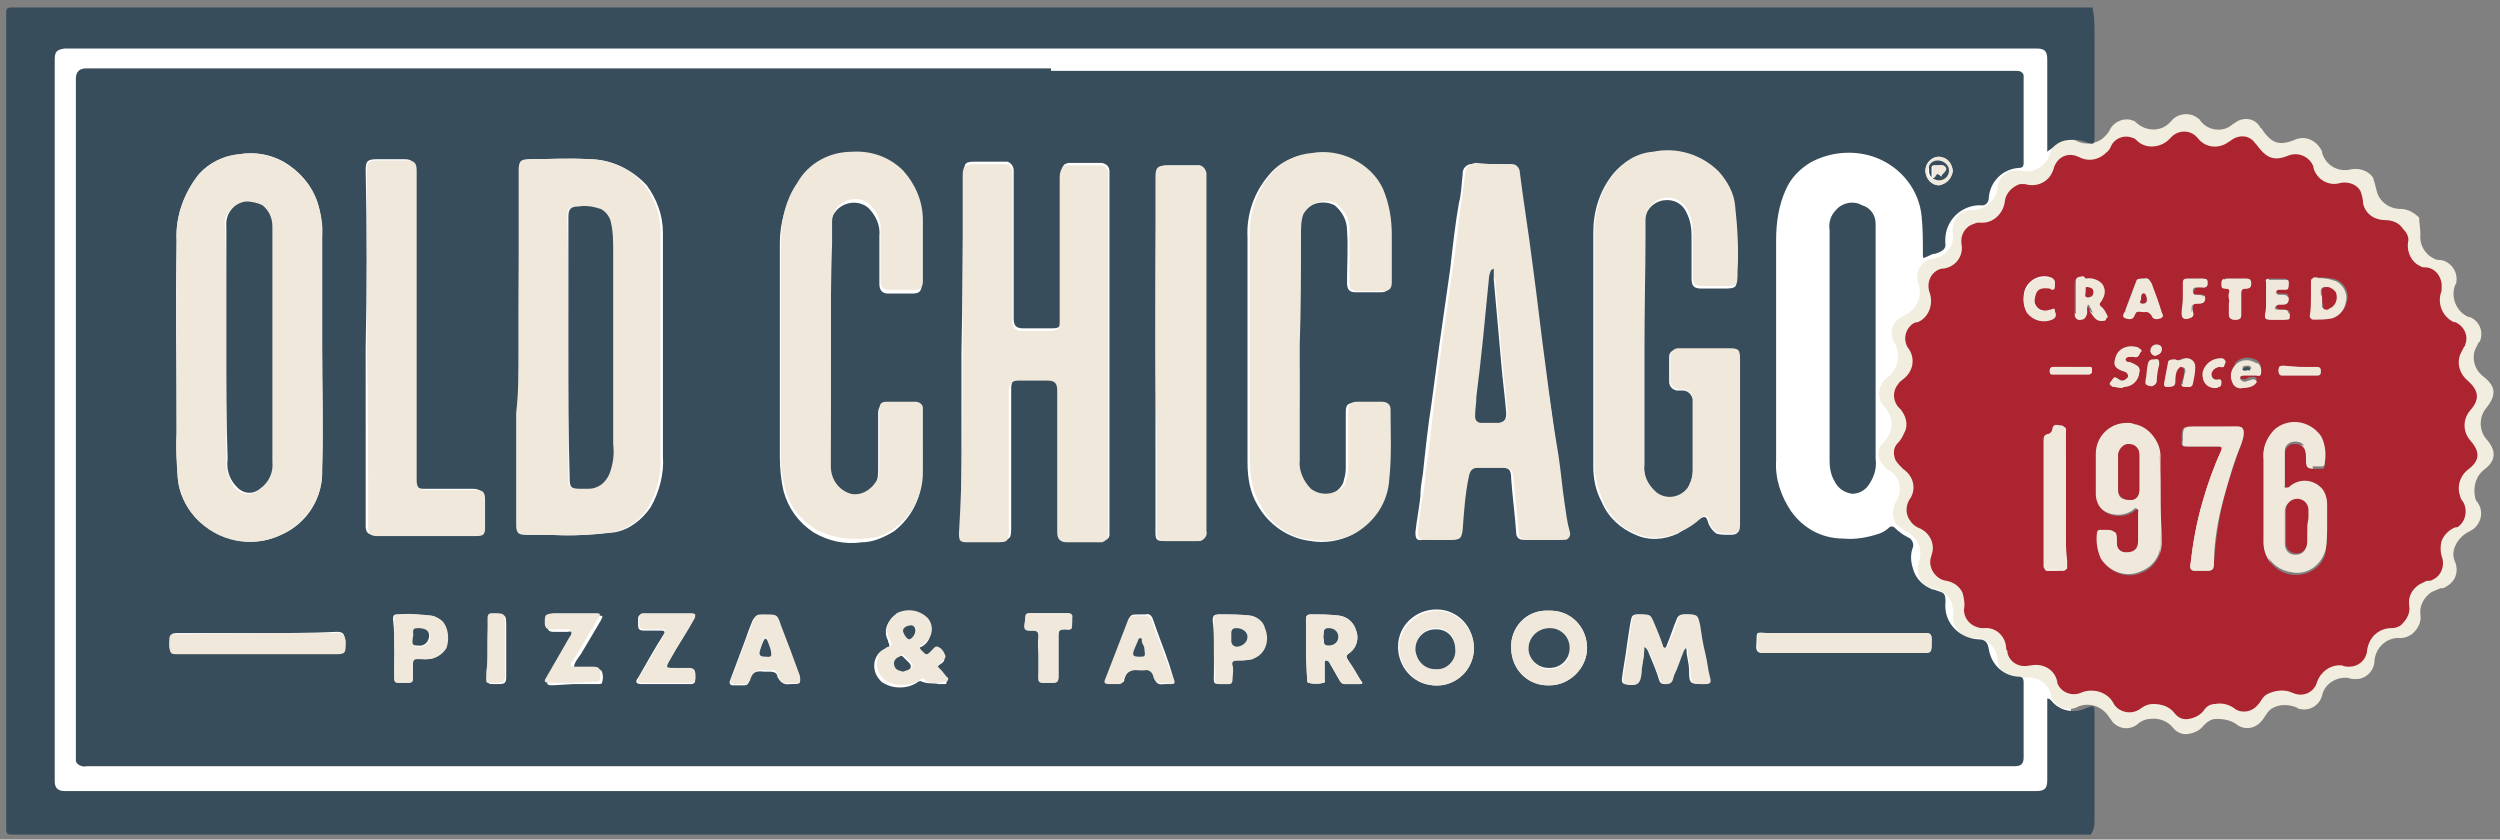 <?xml version="1.0" encoding="utf-8"?>
<!-- Generator: Adobe Illustrator 21.1.0, SVG Export Plug-In . SVG Version: 6.00 Build 0)  -->
<svg version="1.1" id="Layer_1" xmlns="http://www.w3.org/2000/svg" xmlns:xlink="http://www.w3.org/1999/xlink" x="0px" y="0px"
	 viewBox="0 0 201 67.5" style="enable-background:new 0 0 201 67.5;" xml:space="preserve">
<rect x="0" y="0" width="201" height="67.5" fill="#808080" stroke="none"/>
<style type="text/css">
	.st0{fill:#FFFFFF;}
	.st1{fill:#F2EEDF;}
	.st2{fill:#384D5B;}
	.st3{fill:#AB2430;}
	.st4{fill:#EFE8DB;}
</style>
<title>Casual dining</title>
<rect x="3.1" y="2.7" class="st0" width="163.4" height="62.3"/>
<path class="st1" d="M194.6,18.8c-0.1,0.8,0.3,1.6,1.1,2c0.2,0.1,0.3,0.1,0.5,0.1c0.8,0.1,1.4,0.9,1.3,1.7c0,0.1,0,0.2-0.1,0.3
	c-0.4,1,0.1,2.2,1.1,2.6c0,0,0,0,0.1,0c0.7,0.3,1.1,1.1,0.8,1.9c0,0,0,0.1-0.1,0.1c-0.1,0.2-0.2,0.4-0.3,0.6c-0.3,0.8,0,1.7,0.7,2.2
	c1,0.8,1,1.5,0.2,2.5c-0.6,0.7-0.6,1.8,0,2.5c0.8,0.9,0.8,1.7-0.1,2.4c-0.7,0.5-1,1.4-0.8,2.3c0,0.1,0.1,0.3,0.2,0.4
	c0.5,0.7,0.3,1.6-0.3,2.1c-0.1,0.1-0.2,0.1-0.3,0.2c-0.5,0.2-1,0.7-1.2,1.2c-0.2,0.4-0.2,0.9,0,1.3c0.3,0.8,0,1.6-0.8,2
	c-0.1,0.1-0.3,0.1-0.4,0.1c-0.2,0.1-0.5,0.2-0.7,0.3c-0.6,0.4-1,1.1-0.9,1.8c0.1,0.6-0.2,1.2-0.7,1.6c-0.3,0.2-0.6,0.3-0.9,0.3
	c-1.1-0.1-2.1,0.8-2.1,2c0,0,0,0,0,0c-0.1,0.7-0.7,1.3-1.5,1.3c-0.2,0-0.4,0-0.6-0.1c-1-0.1-1.9,0.5-2.1,1.4c-0.2,0.8-1,1.3-1.8,1.1
	c-0.1,0-0.1,0-0.2-0.1c-0.7-0.3-1.5-0.3-2.1,0.1c-0.4,0.3-0.5,0.7-0.8,1c-0.5,0.6-1.3,0.7-1.9,0.3c-0.5-0.4-1.1-0.5-1.7-0.5
	c-0.4,0-0.7,0.2-1,0.5c-0.3,0.4-0.7,0.6-1.2,0.7c-0.5,0.1-1-0.1-1.3-0.5c-0.4-0.5-1.1-0.8-1.8-0.7c-0.3,0-0.6,0.1-0.9,0.3
	c-0.6,0.6-1.5,0.6-2.1,0c-0.1-0.1-0.2-0.3-0.3-0.4c-0.6-1-1.8-1.3-2.7-0.8c-0.8,0.3-1.7-0.1-2-0.9c0,0,0-0.1,0-0.1
	c-0.2-1-1.2-1.6-2.2-1.4c0,0,0,0-0.1,0c-0.8,0.2-1.7-0.2-1.9-1c0-0.1-0.1-0.2-0.1-0.4c0-1-0.9-1.9-1.9-1.8c-0.1,0-0.2,0-0.2,0
	c-0.8-0.1-1.4-0.8-1.5-1.6c0.1-0.4,0-0.9-0.1-1.3c-0.3-0.6-0.8-0.9-1.4-1.1c-0.9-0.1-1.4-0.9-1.3-1.8c0-0.1,0.1-0.3,0.1-0.4
	c0.3-0.9-0.1-1.8-0.9-2.3c-0.3-0.1-0.6-0.4-0.9-0.6c-0.4-0.5-0.4-1.2-0.1-1.8c0.6-0.9,0.4-2-0.5-2.6c0,0,0,0-0.1,0
	c-0.2-0.2-0.4-0.4-0.6-0.7c-0.3-0.5-0.2-1.1,0.2-1.5c0.3-0.3,0.5-0.6,0.6-1c0.2-0.6,0-1.3-0.4-1.8c-0.6-0.5-0.7-1.4-0.2-2.1
	c0.1-0.2,0.3-0.3,0.4-0.4c0.8-0.6,1-1.7,0.6-2.6c-0.5-0.7-0.4-1.6,0.3-2.1c0.2-0.1,0.3-0.2,0.5-0.3c1-0.5,1.4-1.6,1-2.6
	c-0.2-0.8,0.2-1.7,1.1-1.9c0,0,0.1,0,0.1,0c1-0.1,1.8-1.1,1.6-2.1c0,0,0,0,0,0c-0.1-0.7,0.3-1.5,1-1.7c0.2-0.1,0.3-0.1,0.5-0.1
	c1.1,0,2-0.8,2.1-1.8c0-0.7,0.6-1.3,1.3-1.4c0.2,0,0.3,0,0.5,0c1,0.3,2.1-0.3,2.4-1.3c0,0,0,0,0,0c0.2-0.8,1-1.3,1.8-1.2
	c0.1,0,0.2,0.1,0.3,0.1c0.7,0.4,1.6,0.3,2.2-0.2c0.2-0.2,0.4-0.4,0.5-0.6c0.3-0.7,1.2-1.1,1.9-0.8c0.1,0,0.2,0.1,0.3,0.2
	c0.8,0.7,2,0.7,2.7-0.1c0,0,0.1-0.1,0.1-0.1c0.5-0.6,1.5-0.7,2.1-0.2c0.1,0.1,0.2,0.1,0.2,0.2c0.6,0.8,1.8,1,2.6,0.3l0.3-0.2
	c0.6-0.4,1.5-0.3,1.9,0.4c0,0,0,0.1,0.1,0.1c0.8,1.2,1.4,1.5,2.8,0.9c0.8-0.3,1.7,0.1,2.1,1c0,0,0,0.1,0,0.1c0.3,1,1.3,1.6,2.4,1.3
	c0.7-0.1,1.4,0.2,1.7,0.7c0.1,0.3,0.2,0.7,0.3,1.1c0.2,0.8,1,1.4,1.9,1.4c0.6,0,1.1,0.3,1.5,0.7C194.5,17.9,194.6,18.4,194.6,18.8z
	 M173.6,40.5L173.6,40.5c0-1.2,0-2.3,0-3.5c0.1-1.3-0.8-2.6-2.1-2.8c-1.4-0.4-2.8,0.5-3.2,1.8c-0.1,0.2-0.1,0.4-0.1,0.7
	c0,1.1,0,2.2,0,3.3c0,0.6,0.3,1.2,0.8,1.5c0.8,0.5,1.7,0.4,2.4-0.1c0.1-0.1,0.2-0.2,0.3-0.1s0.1,0.2,0.1,0.3c0,0.8,0,1.6,0,2.5
	s-0.3,1-1,1c-0.5,0.1-0.9-0.3-1-0.8c0-0.1,0-0.1,0-0.2c-0.1-1-0.1-1-1-1h-0.3c-0.1,0-0.2,0-0.2,0.2c-0.1,0.7,0,1.5,0.3,2.2
	c0.7,1.2,2.2,1.6,3.5,1c1-0.4,1.6-1.4,1.6-2.5C173.7,42.8,173.6,41.7,173.6,40.5L173.6,40.5z M187.7,42.6c0-0.6,0-1.1,0-1.6
	c0-0.6-0.2-1.1-0.6-1.5c-0.7-0.6-1.8-0.6-2.5,0c-0.1,0.1-0.2,0.2-0.4,0.1s-0.1-0.2-0.1-0.4c0-0.3,0-0.6,0-0.8c0-0.6,0-1.2,0-1.8
	c0-0.4,0.3-0.8,0.7-0.8c0,0,0.1,0,0.1,0c0.7,0,1,0.3,1,1c0,1.1,0,1.1,1.1,1.1h0.2c0.1,0,0.3-0.1,0.3-0.2c0,0,0,0,0,0
	c0.1-0.6,0.1-1.3-0.1-1.9c-0.5-1.4-2.1-2-3.4-1.5c-0.3,0.1-0.5,0.2-0.7,0.4c-0.7,0.6-1.1,1.5-1,2.4c0,2.3,0,4.5,0,6.8
	c-0.1,1.4,0.9,2.7,2.3,2.8c1.4,0.3,2.7-0.6,3-2C187.7,44,187.8,43.3,187.7,42.6L187.7,42.6z M178,34.3h-1.5c-1.2,0-1.2,0-1.2,1.2
	c0,0.5,0,0.6,0.6,0.6h2.5c0.2,0,0.4-0.1,0.3,0.3c-0.6,1.4-1.2,2.8-1.6,4.3c-0.5,1.8-0.9,3.6-1,5.5c0,0.3,0.1,0.4,0.4,0.4
	s0.7,0,1.1,0s0.5-0.1,0.5-0.5c0.1-1.9,0.4-3.9,0.9-5.8c0.4-1.5,1-3,1.6-4.5c0.1-0.3,0.2-0.6,0.2-0.9c0-0.4-0.1-0.5-0.5-0.5
	C179.5,34.3,178.8,34.3,178,34.3L178,34.3z M165.5,40.4L165.5,40.4c0-1.8,0-3.7,0-5.5c0-0.2,0.1-0.6-0.3-0.6s-0.7-0.2-0.8,0.3
	c-0.1,0.2-0.2,0.4-0.4,0.4c-0.3,0.1-0.4,0.3-0.4,0.6c0,3.3,0,6.5,0,9.8c0,0.2,0,0.5,0,0.7s0.1,0.3,0.3,0.3h1.2
	c0.1,0,0.3-0.1,0.3-0.2c0,0,0,0,0,0c0-0.2,0-0.4,0-0.6C165.5,43.9,165.5,42.2,165.5,40.4z M186.3,23.5L186.3,23.5c0,0.5,0,0.9,0,1.4
	c0,0.2,0,0.4,0.3,0.4c0.5,0.1,1.1,0,1.6-0.1c0.6-0.2,1-0.7,1.1-1.4c0.2-0.7-0.2-1.5-0.9-1.8c-0.6-0.2-1.3-0.3-1.9-0.2
	c-0.2,0-0.2,0.2-0.2,0.3C186.4,22.6,186.4,23,186.3,23.5L186.3,23.5z M167.3,21.8h-0.4c-0.6,0-0.6,0-0.6,0.6c0,0.8,0,1.5,0,2.3
	c0,0.4,0.2,0.6,0.6,0.5s0.3-0.4,0.3-0.7s-0.1-0.4,0.1-0.4s0.2,0.2,0.3,0.3c0.3,0.5,0.5,0.9,1.2,0.8c0.2,0,0.3-0.1,0.2-0.3
	c-0.1-0.2-0.3-0.5-0.4-0.7c-0.3-0.3-0.2-0.4,0-0.7c0.3-0.4,0.3-1,0-1.3C168.3,21.8,167.8,21.7,167.3,21.8z M172.3,21.8
	c-0.3,0-0.6,0-0.7,0.3c-0.3,0.8-0.6,1.7-0.9,2.5c-0.1,0.2-0.3,0.4,0.1,0.5s0.6,0.1,0.8-0.2c0.1-0.5,0.6-0.3,0.9-0.4
	c0.3-0.1,0.5,0.1,0.6,0.3c0,0,0,0,0,0c0.1,0.3,0.5,0.3,0.8,0.2s0.1-0.3,0.1-0.5c-0.3-0.8-0.6-1.6-0.9-2.4
	C172.7,21.9,172.6,21.8,172.3,21.8L172.3,21.8z M182.5,23.5L182.5,23.5c0,0.4,0,0.9,0,1.3c0,0.3,0.1,0.4,0.4,0.4s0.8,0,1.1,0
	s0.5,0,0.5-0.4s-0.2-0.4-0.5-0.4h-0.4c-0.1,0-0.3-0.1-0.3-0.2c0-0.1,0.1-0.3,0.2-0.3c0,0,0,0,0,0h0.3c0.3,0,0.5,0,0.5-0.4
	s-0.2-0.5-0.5-0.4c-0.1,0-0.2,0-0.4,0c-0.1,0-0.2-0.1-0.2-0.2c0,0,0,0,0,0c0-0.1,0.1-0.2,0.2-0.3c0,0,0,0,0,0c0.2,0,0.3,0,0.5,0
	c0.3,0,0.3-0.2,0.4-0.4s-0.1-0.4-0.3-0.4s-0.9,0-1.3,0c-0.3,0-0.4,0.1-0.4,0.4C182.5,22.6,182.5,23,182.5,23.5z M170.3,31h0.2
	c0.7-0.1,1.2-0.6,1.3-1.3c0.1-0.4-0.2-0.7-0.8-0.9h-0.1c-0.1,0-0.2-0.1-0.2-0.2c0-0.1,0.1-0.2,0.2-0.3s0.3,0,0.5,0
	c0.3,0.1,0.4-0.2,0.6-0.4c0.1,0,0.1-0.1,0-0.2c0,0,0,0,0,0c-0.6-0.4-1.5-0.2-1.9,0.4c-0.1,0.1-0.1,0.2-0.1,0.3
	c-0.2,0.6-0.1,0.9,0.5,1.2l0.3,0.1c0.1,0,0.2,0.1,0.2,0.3c0,0.2-0.1,0.2-0.2,0.3c-0.3,0.2-0.5,0-0.7-0.1s-0.4,0.1-0.6,0.3
	s0,0.4,0.3,0.4C169.9,31,170.1,31,170.3,31L170.3,31z M162,23.5c0,0.4,0.1,0.7,0.3,1c0.5,0.7,1.4,0.9,2.1,0.6
	c0.4-0.2,0.2-0.5,0.2-0.8s-0.3,0-0.4,0c-0.5,0.2-1.1-0.1-1.2-0.7c0-0.1,0-0.2,0-0.3c0.1-0.7,0.4-0.9,1.3-0.8c0.1,0,0.4,0.2,0.4-0.1
	s0.1-0.6-0.3-0.7c-0.9-0.3-1.9,0.2-2.2,1.1C162,23.1,162,23.3,162,23.5L162,23.5z M175.4,23.5L175.4,23.5c0,0.4,0,0.8,0,1.3
	s0.1,0.5,0.5,0.4s0.4-0.3,0.4-0.6c0-0.6,0-0.6,0.6-0.7c0.3,0,0.4-0.2,0.4-0.4s-0.1-0.4-0.4-0.4h-0.4c-0.2,0-0.3-0.1-0.3-0.3
	s0.1-0.3,0.3-0.3h0.5c0.4,0,0.3-0.2,0.4-0.5s-0.1-0.3-0.3-0.3c-0.4,0-0.9,0-1.3,0c-0.3,0-0.3,0.1-0.3,0.3
	C175.5,22.6,175.5,23,175.4,23.5L175.4,23.5z M174.8,28.6c-0.3,0-0.6,0-0.6,0.3c0,0.6-0.2,1.1-0.3,1.7c0,0.2,0,0.3,0.2,0.3
	s0.6,0,0.6-0.4c0-0.4,0.1-0.7,0.2-1.1c0.1-0.2,0.2-0.3,0.4-0.2s0.2,0.2,0.2,0.4c0,0.3-0.1,0.6-0.2,0.9c0,0.2-0.1,0.4,0.2,0.4
	s0.6,0.1,0.6-0.2c0.1-0.5,0.2-1,0.2-1.5c0-0.5-0.3-0.7-0.7-0.7S175.1,28.8,174.8,28.6L174.8,28.6z M179.4,23.9L179.4,23.9
	c0,0.3,0,0.6,0,0.9s0.2,0.4,0.5,0.4s0.4-0.1,0.4-0.4c0-0.6,0-1.2,0-1.8c0-0.3,0.1-0.4,0.4-0.4s0.4-0.2,0.4-0.4s-0.2-0.4-0.4-0.4
	c-0.5,0-1,0-1.5,0c-0.3,0-0.4,0.1-0.4,0.4s0,0.5,0.3,0.4s0.4,0.1,0.4,0.4S179.4,23.6,179.4,23.9L179.4,23.9z M180.5,31
	c0.4,0.1,0.8-0.1,1.1-0.4c0.1-0.1,0.2-0.2,0.1-0.3s-0.2-0.1-0.3-0.1c-0.2,0-0.5,0.1-0.7,0.2c-0.2,0-0.4,0-0.5-0.3s0.2-0.2,0.4-0.2
	c0.3,0,0.6,0,0.9,0c0.4,0.1,0.4-0.1,0.4-0.4c0-0.2-0.1-0.5-0.3-0.6c-0.6-0.5-1.5-0.4-1.9,0.2c0,0,0,0.1-0.1,0.1
	c-0.3,0.4-0.4,0.9-0.1,1.4C179.8,30.9,180.2,31.1,180.5,31L180.5,31z M185.3,29.2h-1.4c-0.2,0-0.4,0-0.4,0.3s0.1,0.4,0.4,0.4h2.9
	c0.3,0,0.3-0.1,0.3-0.3s-0.1-0.3-0.3-0.3C186.4,29.2,185.9,29.2,185.3,29.2L185.3,29.2z M178.2,31c0.1,0,0.2,0,0.3,0
	c0.2-0.1,0.2-0.3,0.2-0.5s-0.1-0.2-0.3-0.2c-0.4,0.1-0.6-0.1-0.6-0.5c0-0.3,0.3-0.6,0.7-0.6c0,0,0,0,0.1,0c0.4,0.1,0.3-0.2,0.4-0.3
	s-0.1-0.3-0.3-0.4c-0.7,0-1.4,0.4-1.6,1.1c-0.2,0.5,0.2,1.1,0.7,1.2C177.9,31,178.1,31,178.2,31L178.2,31z M166,29.2h-1.5
	c-0.2,0-0.3,0.1-0.3,0.3s0,0.3,0.2,0.3h3c0.3,0,0.3-0.2,0.3-0.4s-0.1-0.3-0.3-0.3L166,29.2z M173,28.7c-0.3-0.1-0.4,0-0.5,0.3
	c-0.1,0.5-0.1,1-0.2,1.5c0,0.2-0.1,0.4,0.2,0.5s0.5,0,0.6-0.4c0-0.5,0.1-1,0.2-1.5c0.2-0.3,0.2-0.5-0.2-0.4L173,28.7z M173.1,28.3
	c0.3-0.1,0.5-0.2,0.5-0.6c0-0.2-0.1-0.4-0.3-0.4c0,0,0,0-0.1,0c-0.3,0-0.5,0.2-0.5,0.5c0,0,0,0,0,0
	C172.7,28.1,172.9,28.3,173.1,28.3c0.1,0,0.1,0,0.1,0L173.1,28.3z"/>
<path class="st2" d="M168.2,0.5c0.2,0.7,0.2,1.5,0.2,2.3c0,2.8,0,5.6,0,8.3c0,0.5-0.1,0.5-0.5,0.4c-0.6-0.3-1.3-0.3-1.9-0.2
	c-0.4,0.1-0.7,0.3-1,0.6c-0.1,0.1-0.3,0.2-0.4,0.3c0-0.6,0-1.1,0-1.7c0-1.9,0-3.8,0-5.7c0-0.7-0.2-0.9-0.9-0.9c-0.9,0-1.9,0-2.8,0
	H5.2C4.6,4,4.4,4.1,4.4,4.8c0,1,0,1.9,0,2.9c0,18,0,36,0,53.9c0,0.4,0,0.8,0,1.2c0,0.5,0.2,0.8,0.8,0.8h155.7h2.8
	c0.7,0,0.9-0.2,0.9-0.9c0-2.1,0-4.1,0-6.2c0-0.1,0-0.2,0-0.3s0.2,0,0.3,0.1c0.7,0.9,1.9,1.1,2.9,0.6c0.6-0.2,0.6-0.2,0.6,0.4
	c0,2.9,0,5.9,0,8.8c0,0.4-0.1,0.7-0.3,1H0.9c-0.3,0-0.4-0.1-0.4-0.4c0-21.9,0-43.8,0-65.7c0-0.3,0.1-0.4,0.4-0.4H168.2z"/>
<path class="st2" d="M84.4,5.7h77.8c0.3,0,0.5,0.2,0.5,0.4c0,0,0,0.1,0,0.1c0,2.3,0,4.6,0,6.9c0,0.3-0.1,0.4-0.4,0.4
	c-1.3,0.1-2.3,1.1-2.4,2.4c0,0.4-0.3,0.7-0.7,0.6c0,0,0,0,0,0c-1.5,0-2.8,1.2-2.8,2.8c0,0.1,0,0.2,0,0.2c0.1,0.5-0.2,0.7-0.8,0.9
	c-0.2,0-0.4,0.1-0.6,0.2c-0.4,0.2-0.4,0.2-0.4-0.2c0-1,0-2-0.1-3c-0.2-2.1-1.6-3.9-3.6-4.7c-1.8-0.7-3.8-0.5-5.4,0.4
	c-0.8,0.5-1.5,1.2-1.9,2.1c-0.6,1.3-0.8,2.7-0.8,4.1c0,5.9,0,11.8,0,17.7c-0.1,1.5,0.4,2.9,1.2,4.1c1,1.4,2.5,2.2,4.2,2.2
	c1,0.1,2-0.1,2.9-0.4c0.3-0.1,0.6-0.3,0.8-0.5c0.1-0.1,0.3-0.1,0.4,0c0,0,0,0,0,0c0.3,0.3,0.7,0.6,1.1,0.8c0.3,0.1,0.5,0.5,0.4,0.8
	c0,0,0,0,0,0c-0.2,0.5-0.2,1.1,0,1.7c0.2,0.8,0.8,1.4,1.6,1.7h0.1c0.7,0.3,1,0.1,0.9,1.3c0,1.5,1.2,2.6,2.6,2.7
	c0.6,0,0.8,0.2,0.9,0.8c0.2,1.2,1.1,2.1,2.3,2.2c0.4,0,0.5,0.1,0.5,0.5c0,2,0,4,0,6c0,0.5-0.2,0.7-0.7,0.7H7.7c-0.2,0-0.4,0-0.7,0
	c-0.4,0.1-0.8-0.1-0.9-0.4c0-0.1,0-0.2,0-0.2c0-0.4,0-0.8,0-1.2c0-17.4,0-34.8,0-52.2c0-0.4,0-0.9,0-1.3s0.2-0.8,0.8-0.8h77.6V5.7z
	 M25.9,28L25.9,28c0-3,0-5.9,0-8.9c0-1-0.1-2-0.4-2.9C25,14.8,24,13.7,22.8,13c-1.1-0.6-2.3-0.8-3.5-0.6C18,12.5,16.8,13.1,16,14
	c-1.2,1.5-1.9,3.4-1.8,5.3c-0.1,5.2,0,10.3,0,15.5c0,1.2,0,2.5,0.1,3.7c0.1,1.1,0.6,2.2,1.4,3.1c1.8,1.9,4.6,2.5,6.9,1.4
	c2.1-0.9,3.4-3,3.3-5.3C26,34.5,25.9,31.2,25.9,28z M77.3,28.4L77.3,28.4c0,4.8,0,9.6,0,14.3c0,0.6,0.1,0.7,0.7,0.7h2.1
	c1.2,0,1.2,0,1.2-1.2c0-3.7,0-7.3,0-11c0-0.5,0.2-0.8,0.8-0.8h2.3c0.6,0,0.8,0.2,0.8,0.8c0,3.5,0,7,0,10.5c0,0.3,0,0.6,0,0.9
	c0,0.5,0.2,0.8,0.8,0.8h2.6c0.3,0.1,0.6-0.1,0.6-0.4c0-0.1,0-0.1,0-0.2c0-0.2,0-0.3,0-0.5c0-9.4,0-18.8,0-28.2c0-0.1,0-0.2,0-0.3
	c0-0.4-0.2-0.6-0.6-0.7h-2.7c-0.1,0-0.2,0.1-0.3,0.1c-0.2,0.2-0.3,0.5-0.3,0.8c0,3.9,0,7.7,0,11.6c0,0.7-0.1,0.8-0.8,0.8h-2.2
	c-0.6,0-0.8-0.2-0.8-0.8c0-2.7,0-5.5,0-8.2c0-1.2,0-2.5,0-3.7c0-0.3-0.2-0.6-0.5-0.7c0,0,0,0-0.1,0c-0.8,0-1.7,0-2.5,0
	c-0.8,0-0.9,0.1-0.9,1C77.4,19,77.4,23.7,77.3,28.4L77.3,28.4z M41.7,27.9c0,1.8,0,3.5,0,5.3c0,3,0,6,0,9c0,0.6,0.2,0.8,0.8,0.8
	s1.3,0,1.9,0c1.7,0.1,3.3,0,5-0.2c1.2-0.2,2.2-1,2.9-2c0.7-1.2,1.1-2.7,1-4.1c0-4.4,0-8.8,0-13.2c0-1.6,0-3.2,0-4.8
	c0-1.4-0.5-2.7-1.3-3.8c-1.2-1.3-2.9-2.1-4.6-2.1c-1.5-0.1-3.1,0-4.6,0c-0.8,0-0.9,0.2-0.9,0.9C41.7,18.5,41.7,23.2,41.7,27.9
	L41.7,27.9z M132.2,27.7c0-2.8,0-5.6,0-8.4c0-0.5,0-0.9,0-1.4c0-0.9,0.7-1.7,1.6-1.8c0.8-0.1,1.5,0.3,1.8,1c0.3,0.6,0.4,1.2,0.4,1.8
	c0,1.2,0,2.3,0,3.5c0,0.6,0.2,0.8,0.8,0.8h1.6c1.2,0,1.3,0,1.2-1.2c0.1-1.8,0.1-3.6-0.2-5.4c-0.2-1-0.6-1.9-1.3-2.7
	c-1.3-1.4-3.3-2.1-5.3-1.6c-1.3,0.2-2.4,0.8-3.2,1.8c-1,1.3-1.5,2.9-1.5,4.6c0,6.3,0,12.6,0,18.8c0,1,0.2,2,0.7,2.9
	c0.5,1.2,1.5,2.1,2.7,2.6c1.1,0.5,2.3,0.4,3.4-0.1c0.6-0.4,1.2-0.8,1.8-1.2c0.3-0.2,0.5-0.2,0.6,0.2c0.1,0.4,0.4,0.8,0.7,1
	c0.3,0.1,0.7,0.1,1,0.1c0.7,0,0.8-0.1,0.8-0.8c0-4.4,0-8.8,0-13.2c0-0.8-0.1-0.9-0.9-0.9h-4c-0.4,0-0.7,0.2-0.7,0.6c0,0,0,0.1,0,0.1
	c0,0.6,0,1.3,0,1.9c0,0.3,0.2,0.6,0.6,0.7c0,0,0.1,0,0.1,0h0.4c0.4,0,0.7,0.3,0.8,0.7c0,0,0,0.1,0,0.1c0,1.9,0,3.8,0,5.7
	c0,0.4-0.1,0.8-0.3,1.2c-0.5,0.9-1.5,1.2-2.4,0.7c-0.1,0-0.1-0.1-0.2-0.1c-0.7-0.5-1.1-1.4-1-2.3C132.2,34.1,132.2,30.9,132.2,27.7
	L132.2,27.7z M119.9,13.2h-1.4c-0.5-0.1-0.9,0.3-0.9,0.7c0,0,0,0.1,0,0.1c-0.1,0.8-0.1,1.6-0.3,2.3c-0.3,1.7-0.5,3.5-0.7,5.3
	c-0.3,2.1-0.6,4.2-0.9,6.3c-0.2,1.5-0.4,3-0.6,4.5c-0.3,1.9-0.5,3.8-0.7,5.7c-0.1,0.6-0.2,1.2-0.2,1.8c-0.1,1-0.3,1.9-0.4,2.9
	c0,0.5,0.1,0.7,0.6,0.6c0.7,0,1.4,0,2.1,0s0.9-0.1,0.9-0.8c0.2-1.4,0.3-2.9,0.5-4.3c0.1-0.5,0.3-0.7,0.8-0.7h1.9
	c0.7,0,0.9,0.1,0.9,0.9c0.1,1.4,0.3,2.9,0.4,4.3c0,0.4,0.2,0.6,0.6,0.6c1,0,2,0,3,0c0.3,0,0.6-0.2,0.6-0.5c0-0.1,0-0.1,0-0.2
	c-0.2-0.7-0.3-1.5-0.4-2.2c-0.2-1.3-0.3-2.6-0.5-3.9c-0.3-2.3-0.6-4.6-1-6.9c-0.4-2.9-0.7-5.7-1.1-8.6c-0.3-2.4-0.7-4.8-1-7.2
	c0-0.3-0.3-0.6-0.6-0.7C121,13.2,120.4,13.2,119.9,13.2L119.9,13.2z M66.8,27.8L66.8,27.8c0-2.7,0-5.3,0-8c0-0.6,0-1.1,0-1.7
	c0-0.7,0.4-1.3,1-1.6c0.6-0.3,1.4-0.3,2,0.2c0.6,0.6,1,1.4,0.9,2.3c0,1.3,0,2.6,0,3.8c0,0.5,0.2,0.8,0.7,0.8c0.7,0,1.4,0,2,0
	c0.5,0,0.7-0.2,0.7-0.7c0-1.6,0-3.3,0-4.9c0-1.5-0.6-2.9-1.6-4c-1.1-1.1-2.6-1.6-4.1-1.5c-1.8,0-3.5,0.9-4.4,2.5
	c-0.8,1.3-1.3,2.9-1.3,4.5c0,5.8,0,11.6,0,17.3c0,0.9,0.1,1.8,0.3,2.7c0.4,1.4,1.2,2.5,2.4,3.3c1.2,0.7,2.5,1,3.9,0.8
	c0.9,0,1.8-0.4,2.6-0.9c1.4-1.1,2.2-2.7,2.2-4.4c0.1-1.7,0-3.4,0-5.1c0-0.3-0.2-0.6-0.5-0.6c0,0-0.1,0-0.1,0c-0.7,0-1.5,0-2.3,0
	c-0.5,0-0.6,0.2-0.6,0.7c0,1.4,0,2.8,0,4.3c0,0.4,0,0.7-0.1,1.1c-0.3,0.9-1.2,1.4-2.2,1.3c-1-0.3-1.6-1.2-1.6-2.2
	C66.8,34.2,66.8,31,66.8,27.8z M104.4,27.7L104.4,27.7c0-2.9,0-5.9,0-8.8c0-0.5,0-1.1,0.2-1.6c0.5-0.9,1.7-1.3,2.7-0.8
	c0.6,0.5,1,1.2,1,2c0.1,1.4,0,2.8,0,4.2c0,0.6,0.2,0.8,0.7,0.8s1.4,0,2,0c0.5,0,0.7-0.2,0.7-0.7c0-1.3,0-2.6,0-3.8
	c0.1-1.3-0.2-2.5-0.7-3.7c-0.5-1-1.3-1.9-2.4-2.4c-1-0.5-2.2-0.6-3.3-0.5c-1.3,0.1-2.5,0.7-3.3,1.7c-1.2,1.4-1.8,3.2-1.7,5
	c0,6,0,12.1,0,18.1c0,1.2,0.2,2.4,0.8,3.4c0.9,1.6,2.5,2.7,4.3,2.9c1.1,0.2,2.3,0,3.3-0.5c1.6-0.9,2.7-2.5,2.8-4.4
	c0.2-1.8,0.1-3.7,0.1-5.6c0-0.4-0.3-0.6-0.7-0.6h-2c-0.6,0-0.7,0.2-0.7,0.8c0,1.5,0,3,0,4.5c0,0.4-0.1,0.7-0.2,1.1
	c-0.4,0.9-1.5,1.3-2.5,0.8c-0.1-0.1-0.3-0.1-0.4-0.2c-0.6-0.6-0.9-1.4-0.9-2.3C104.5,33.9,104.5,30.8,104.4,27.7L104.4,27.7z
	 M29.4,28L29.4,28c0,4.8,0,9.6,0,14.3c0,0.5,0.2,0.7,0.7,0.7h8c0.5,0,0.7-0.2,0.7-0.6c0-0.8,0-1.6,0-2.3c0-0.6-0.2-0.8-0.8-0.8h-3.9
	c-0.6,0-0.8-0.2-0.8-0.8c0-8.3,0-16.6,0-24.9c0-0.6-0.2-0.8-0.8-0.8h-2.2c-0.8,0-0.9,0.2-0.9,0.9C29.5,18.5,29.5,23.2,29.4,28
	L29.4,28z M92.9,28.4c0,2.7,0,5.4,0,8.1c0,2.1,0,4.2,0,6.3c0,0.6,0.1,0.7,0.7,0.7h2.6c0.4,0,0.7-0.2,0.7-0.6c0-0.1,0-0.1,0-0.2
	c0-0.5,0-0.9,0-1.4c0-8.8,0-17.7,0-26.5c0-0.3,0-0.5,0-0.8c0-0.4-0.2-0.7-0.6-0.7c0,0-0.1,0-0.1,0h-2.2c-0.8,0-1,0.1-1,1
	C92.9,19,92.9,23.7,92.9,28.4L92.9,28.4z M132.2,52c0.2,0.1,0.3,0.3,0.4,0.6c0.3,0.7,0.6,1.4,0.8,2.1c0.1,0.3,0.3,0.3,0.5,0.3
	c0.5,0,0.5-0.4,0.6-0.7c0.3-0.7,0.5-1.3,0.8-2c0-0.1,0.1-0.2,0.2-0.2s0.1,0.1,0.1,0.2c0,0.5,0.2,1,0.2,1.6c0,1.1,0.1,1.1,1.2,1.1
	c0.4,0,0.5-0.2,0.4-0.5c-0.1-0.7-0.2-1.3-0.4-2s-0.2-1.4-0.4-2.2c-0.2-0.9-0.2-0.9-1.2-0.9c-0.3,0-0.5,0.1-0.6,0.4
	c-0.3,0.7-0.5,1.4-0.8,2.1c0,0.1-0.1,0.2-0.2,0.2s-0.1-0.1-0.2-0.2c-0.2-0.6-0.4-1.2-0.7-1.8s-0.3-0.7-1.1-0.7
	c-0.6,0-0.6,0.1-0.7,0.6s-0.2,1.3-0.3,1.9c-0.1,0.9-0.3,1.8-0.4,2.7c0,0.2,0,0.3,0.2,0.4c1,0.2,1.2,0,1.3-1c0-0.1,0-0.1,0-0.2
	C132.1,53.2,132.2,52.6,132.2,52L132.2,52z M148.2,50.9L148.2,50.9c-2,0-3.9,0-5.9,0c-1.3,0-1-0.3-1.1,1.1c0,0.3,0.1,0.5,0.5,0.5
	h12.5c1.1,0,1.1,0.1,1.1-1.1c0-0.4-0.1-0.5-0.5-0.5C152.6,50.9,150.4,50.9,148.2,50.9L148.2,50.9z M20.7,50.9h-6c-1,0-1-0.1-1,1
	c0,0.5,0.1,0.6,0.6,0.6h12.4c1,0,1,0,1-1.1c0-0.4-0.1-0.6-0.6-0.6C25,50.9,22.8,50.9,20.7,50.9L20.7,50.9z M121.5,52.1
	c0,1.7,1.3,3,3,3c0,0,0.1,0,0.1,0c1.6,0,3-1.4,3-3c0-1.7-1.3-3-3-3c0,0-0.1,0-0.1,0c-1.6-0.1-2.9,1.1-3,2.7
	C121.5,51.9,121.5,52,121.5,52.1z M118.5,52.1c0-1.7-1.3-3.1-3-3.1c-1.7,0-3.1,1.3-3.1,3c0,1.6,1.2,3,2.8,3.1c1.6,0.2,3.1-1,3.3-2.7
	C118.5,52.3,118.5,52.2,118.5,52.1L118.5,52.1z M75.5,55h0.4c0.1,0,0.2,0,0.2-0.1s0-0.2-0.1-0.3l-0.4-0.5c-0.4-0.4-0.4-0.4,0-0.7
	c0.2-0.1,0.4-0.3,0.3-0.5c-0.1-0.3-0.3-0.5-0.6-0.7c-0.2-0.1-0.3,0.1-0.5,0.3c-0.4,0.4-0.4,0.4-0.8,0c-0.2-0.2-0.3-0.4,0.1-0.5
	c0.7-0.4,0.9-1.2,0.6-1.9c0-0.1-0.1-0.2-0.2-0.2c-0.6-0.7-1.6-0.9-2.5-0.4c-0.7,0.4-1,1.3-0.6,2c0,0,0,0.1,0,0.1
	c0.1,0.2,0.2,0.4-0.1,0.5c-0.1,0.1-0.3,0.1-0.4,0.2c-0.7,0.5-0.8,1.5-0.3,2.2c0.1,0.1,0.2,0.3,0.4,0.4c0.8,0.5,1.9,0.5,2.7,0
	c0.1-0.1,0.3-0.2,0.4-0.1C74.6,55,75,54.9,75.5,55L75.5,55z M105.1,52.2L105.1,52.2c0,0.8,0,1.6,0,2.4c0,0.1,0,0.3,0.1,0.3
	c0.4,0.1,0.8,0.1,1.2,0c0.2,0,0.1-0.2,0.1-0.3c0-0.4,0-0.8,0-1.2c0-0.1,0-0.3,0.1-0.3s0.3,0.1,0.3,0.2l0.8,1.4
	c0.1,0.1,0.2,0.3,0.4,0.3c0.4,0,0.8,0,1.2,0c0.3,0,0.3-0.1,0.1-0.3c-0.4-0.5-0.7-1.1-1-1.6c-0.2-0.3-0.2-0.4,0.1-0.6
	c0.6-0.5,0.8-1.2,0.5-1.9c-0.2-0.6-0.7-1-1.3-1.1c-0.8-0.1-1.5-0.1-2.3-0.1c-0.3,0-0.4,0.1-0.4,0.4C105,50.6,105,51.4,105.1,52.2
	L105.1,52.2z M93.6,55h0.6c0.2,0,0.2-0.1,0.2-0.3L94,53.4c-0.4-1.2-0.9-2.4-1.3-3.6c-0.1-0.3-0.3-0.5-0.6-0.4c-0.2,0-0.4,0-0.5,0
	c-0.7,0-0.7,0-0.9,0.6l-1.7,4.4c-0.1,0.4-0.1,0.5,0.3,0.5h0.7c0.2,0,0.4,0,0.4-0.3c0.2-0.7,0.6-0.8,1.3-0.8c0.1,0,0.3,0,0.4,0
	c0.3-0.1,0.6,0.1,0.7,0.4c0,0,0,0,0,0C92.8,54.9,93.1,55.1,93.6,55L93.6,55z M63.5,55c0.9,0,0.9,0,0.7-0.6c-0.5-1.3-1-2.7-1.5-4
	c-0.3-0.9-0.3-0.9-1.3-0.9h-0.3c-0.3,0-0.5,0.2-0.6,0.4c-0.2,0.5-0.4,1-0.6,1.6l-1.2,3.2c-0.1,0.2,0,0.4,0.2,0.4s0.7,0,1,0
	c0.1,0,0.3-0.1,0.3-0.3c0.1-0.7,0.6-0.9,1.2-0.8c0.2,0,0.4,0,0.5,0c0.3,0,0.6,0.1,0.6,0.4C62.7,54.8,63,55.1,63.5,55L63.5,55z
	 M53.5,55h2c0.3,0,0.4-0.1,0.4-0.4c0-0.1,0-0.2,0-0.3c0-0.4-0.1-0.5-0.5-0.5h-1.2c-0.8,0-0.8,0-0.4-0.7c0.6-1.1,1.3-2.1,1.9-3.2
	c0.1-0.1,0.1-0.2,0.1-0.4c-0.1-0.1-0.2-0.1-0.4-0.1h-1.6h-2.1c-0.3,0-0.4,0.1-0.4,0.4c0,0.1,0,0.2,0,0.4c0,0.4,0.1,0.5,0.5,0.5
	s0.9,0,1.3,0s0.4,0.1,0.2,0.4c-0.7,1.1-1.3,2.2-2,3.4c-0.1,0.1-0.2,0.3-0.1,0.4s0.3,0.1,0.4,0.1L53.5,55z M46.1,55h2
	c0.1,0,0.3,0,0.3-0.1c0.1-0.3,0.1-0.6,0-0.9c-0.1-0.2-0.3-0.2-0.6-0.2h-1.4c-0.3,0-0.3-0.1-0.2-0.4s0.3-0.5,0.5-0.8l1.6-2.7
	c0.2-0.4,0.2-0.4-0.2-0.4c-1.2,0-2.3,0-3.4,0c-0.7,0-0.7,0-0.7,0.8c0,0.4,0.2,0.5,0.5,0.5h1.1c0.2,0,0.3-0.1,0.5,0.1s0,0.3-0.1,0.5
	l-1.9,3.3c-0.2,0.3-0.1,0.4,0.3,0.4L46.1,55z M31.7,52.2L31.7,52.2c0,0.4,0,0.7,0,1s0,0.7,0,1.1c0,0.6,0,0.6,0.6,0.6
	c1,0,0.9,0.1,0.9-0.9c0-1.2-0.1-1,1-1h0.1c0.6,0,1.2-0.3,1.5-0.9c0.3-0.6,0.2-1.4-0.2-2c-0.2-0.3-0.6-0.6-1-0.6
	c-0.9-0.1-1.8-0.1-2.7-0.1c-0.3,0-0.3,0.2-0.3,0.4C31.7,50.6,31.7,51.4,31.7,52.2z M97.6,52.2L97.6,52.2c0,0.6,0,1.2,0,1.8
	c0,1.1-0.2,1,1.1,1c0.3,0,0.3-0.1,0.3-0.4s0-0.8,0-1.1s0.1-0.4,0.4-0.4c0.4,0,0.8,0,1.2-0.1c0.9-0.3,1.4-1.4,1.1-2.3
	c0-0.1,0-0.1-0.1-0.2c-0.1-0.5-0.6-0.9-1.1-1c-0.8-0.1-1.7-0.1-2.5-0.1c-0.4,0-0.5,0.1-0.5,0.5C97.6,50.6,97.6,51.4,97.6,52.2z
	 M83.5,52.8L83.5,52.8c0,0.4,0,0.7,0,1.1c0,1.1-0.2,1,1.1,1c0.4,0,0.5-0.1,0.5-0.5c0-1.1,0-2.2,0-3.3c0-0.4,0.1-0.5,0.5-0.5
	c0.6,0,0.6,0,0.6-0.6c0-0.1,0-0.2,0-0.3c0-0.3-0.1-0.4-0.4-0.4c-0.9,0-1.8,0-2.7,0c-0.7,0-0.6,0-0.7,0.7s0,0.7,0.6,0.7
	c0.4,0,0.5,0.1,0.5,0.5C83.4,51.8,83.5,52.3,83.5,52.8L83.5,52.8z M39.2,52.2L39.2,52.2c0,0.6,0,1.3,0,1.9c0,1-0.1,0.9,0.9,0.9
	c0.5,0,0.6-0.1,0.6-0.6c0-1.3,0-2.7,0-4c0-1,0-1-1-1c-0.3,0-0.4,0.1-0.4,0.4C39.2,50.6,39.2,51.4,39.2,52.2L39.2,52.2z M157,13.8
	c0-0.6-0.5-1.1-1.1-1.2c-0.6,0-1.1,0.5-1.1,1.1c0,0.6,0.5,1.2,1.1,1.2C156.4,14.8,156.9,14.3,157,13.8z"/>
<path class="st3" d="M193.6,19.5c-0.1,0.8,0.3,1.6,1,1.9c0.1,0.1,0.3,0.1,0.5,0.1c0.8,0.1,1.3,0.9,1.2,1.7c0,0.1,0,0.1,0,0.2
	c-0.4,1,0.1,2.1,1,2.5c0,0,0,0,0.1,0c0.7,0.3,1.1,1.1,0.8,1.8c0,0.1,0,0.1-0.1,0.2c-0.1,0.2-0.2,0.4-0.3,0.6c-0.3,0.8,0,1.6,0.6,2.1
	c0.9,0.8,1,1.5,0.2,2.4c-0.6,0.7-0.6,1.7,0,2.4c0.8,0.9,0.8,1.6-0.1,2.3c-0.7,0.5-1,1.4-0.7,2.2c0,0.1,0.1,0.3,0.2,0.4
	c0.4,0.6,0.3,1.5-0.3,2c-0.1,0.1-0.2,0.1-0.3,0.1c-0.5,0.2-0.9,0.6-1.1,1.1c-0.1,0.4-0.1,0.8,0,1.2c0.3,0.7,0,1.6-0.7,1.9
	c-0.1,0.1-0.3,0.1-0.5,0.1c-0.2,0.1-0.4,0.2-0.6,0.3c-0.6,0.4-0.9,1-0.8,1.7c0.1,0.6-0.2,1.1-0.6,1.5c-0.2,0.2-0.5,0.3-0.8,0.3
	c-1.1,0-1.9,0.8-2,1.9c-0.1,0.7-0.7,1.2-1.4,1.2c-0.2,0-0.4,0-0.6-0.1c-0.9-0.1-1.7,0.5-2,1.3c-0.2,0.8-1,1.2-1.7,1
	c-0.1,0-0.2-0.1-0.3-0.1c-0.6-0.3-1.4-0.2-2,0.1c-0.4,0.2-0.5,0.6-0.8,0.9c-0.4,0.5-1.2,0.7-1.8,0.3c-0.5-0.4-1.1-0.5-1.6-0.4
	c-0.4,0-0.7,0.2-0.9,0.5c-0.3,0.4-0.7,0.6-1.2,0.7c-0.5,0.1-0.9-0.1-1.2-0.5c-0.4-0.5-1-0.7-1.7-0.7c-0.3,0-0.6,0.1-0.9,0.3
	c-0.6,0.5-1.4,0.5-2,0c-0.1-0.1-0.2-0.2-0.3-0.4c-0.5-0.9-1.7-1.2-2.6-0.8c-0.7,0.3-1.6,0-1.9-0.8c0,0,0-0.1,0-0.1
	c-0.2-1-1.2-1.5-2.1-1.3c0,0,0,0-0.1,0c-0.8,0.2-1.6-0.2-1.8-1c0-0.1,0-0.2-0.1-0.3c0-1-0.8-1.8-1.8-1.7c-0.1,0-0.1,0-0.2,0
	c-0.8-0.1-1.4-0.7-1.4-1.5c0.1-0.4,0-0.9-0.1-1.3c-0.2-0.5-0.7-0.9-1.3-1c-0.8-0.1-1.4-0.9-1.3-1.7c0-0.1,0.1-0.3,0.1-0.4
	c0.3-0.8-0.1-1.7-0.9-2.1c-0.3-0.1-0.6-0.3-0.8-0.6c-0.4-0.5-0.4-1.2-0.1-1.7c0.6-0.8,0.4-1.9-0.5-2.5c0,0,0,0,0,0
	c-0.2-0.2-0.4-0.4-0.6-0.7c-0.2-0.5-0.2-1,0.2-1.4c0.3-0.3,0.4-0.6,0.6-1c0.2-0.6,0-1.2-0.4-1.7c-0.6-0.5-0.7-1.4-0.2-2
	c0.1-0.2,0.3-0.3,0.4-0.4c0.8-0.6,1-1.6,0.5-2.4c-0.5-0.6-0.4-1.5,0.2-2c0.1-0.1,0.3-0.2,0.5-0.2c0.9-0.4,1.3-1.5,0.9-2.5
	c-0.2-0.8,0.2-1.6,1-1.8c0,0,0.1,0,0.1,0c1-0.1,1.7-1,1.5-2c0,0,0,0,0,0c-0.1-0.7,0.3-1.4,1-1.6c0.2-0.1,0.3-0.1,0.5-0.1
	c1,0.1,1.9-0.7,2-1.8c0.1-0.6,0.6-1.1,1.2-1.3c0.1,0,0.3,0,0.4,0c1,0.3,2-0.2,2.3-1.2c0.2-0.8,0.9-1.3,1.7-1.1
	c0.1,0,0.2,0.1,0.3,0.1c0.7,0.4,1.5,0.3,2.1-0.2c0.2-0.2,0.4-0.3,0.5-0.6c0.3-0.7,1.1-1,1.8-0.7c0.1,0,0.2,0.1,0.3,0.2
	c0.7,0.7,1.9,0.6,2.6-0.1c0,0,0.1-0.1,0.1-0.1c0.5-0.6,1.4-0.7,2-0.2c0.1,0.1,0.1,0.1,0.2,0.2c0.6,0.8,1.7,0.9,2.5,0.3l0.3-0.2
	c0.6-0.4,1.4-0.3,1.8,0.3c0,0,0.1,0.1,0.1,0.1c0.8,1.1,1.4,1.4,2.6,0.9c0.8-0.3,1.7,0.1,2,0.9c0,0,0,0.1,0,0.1
	c0.3,1,1.3,1.5,2.2,1.2c0.6-0.1,1.3,0.1,1.6,0.7c0.1,0.3,0.2,0.7,0.2,1c0.2,0.8,0.9,1.3,1.8,1.3c0.5,0,1.1,0.2,1.4,0.7
	C193.6,18.8,193.7,19.2,193.6,19.5z M173.7,40.2L173.7,40.2c0-1.1,0-2.2,0-3.3c0.1-1.3-0.8-2.4-2-2.7c-1.3-0.3-2.7,0.4-3,1.8
	c-0.1,0.2-0.1,0.4-0.1,0.6c0,1,0,2.1,0,3.2c0,0.6,0.3,1.1,0.7,1.4c0.7,0.4,1.6,0.4,2.3-0.1c0.1-0.1,0.1-0.2,0.3-0.1s0.1,0.2,0.1,0.3
	c0,0.8,0,1.6,0,2.3s-0.3,0.9-0.9,0.9c-0.5,0-0.9-0.3-0.9-0.8c0,0,0-0.1,0-0.1c0-0.9,0-0.9-1-0.9h-0.3c-0.1,0-0.2,0-0.2,0.2
	c-0.1,0.7,0,1.4,0.3,2.1c0.7,1.1,2.1,1.6,3.3,1c0.9-0.4,1.5-1.3,1.5-2.4C173.8,42.4,173.7,41.3,173.7,40.2L173.7,40.2z M187.1,42.2
	c0-0.6,0-1,0-1.5c0-0.5-0.2-1.1-0.6-1.4c-0.7-0.6-1.7-0.6-2.4,0c-0.1,0.1-0.2,0.2-0.3,0.1s-0.1-0.2-0.1-0.3s0-0.5,0-0.8
	c0-0.6,0-1.2,0-1.8c0-0.4,0.3-0.8,0.7-0.8c0,0,0.1,0,0.1,0c0.6,0,0.9,0.3,0.9,1c0,1,0,1,1.1,1h0.2c0.1,0,0.2-0.1,0.2-0.2
	c0,0,0,0,0,0c0.1-0.6,0-1.2-0.1-1.8c-0.5-1.3-2-1.9-3.2-1.4c-0.2,0.1-0.5,0.2-0.7,0.4c-0.7,0.6-1,1.4-0.9,2.3c0,2.2,0,4.3,0,6.5
	c-0.1,1.3,0.9,2.5,2.2,2.7c1.3,0.2,2.6-0.6,2.8-1.9C187.1,43.5,187.1,42.9,187.1,42.2L187.1,42.2z M177.9,34.3h-1.4
	c-1.1,0-1.1,0-1.1,1.1c0,0.5,0,0.5,0.5,0.5h2.4c0.2,0,0.4-0.1,0.3,0.3c-0.6,1.3-1.1,2.7-1.5,4.1c-0.5,1.7-0.8,3.4-1,5.2
	c0,0.3,0.1,0.4,0.4,0.4s0.7,0,1,0s0.4-0.1,0.5-0.5c0.1-1.8,0.4-3.7,0.8-5.4c0.4-1.5,0.9-2.9,1.4-4.3c0.1-0.3,0.2-0.6,0.2-0.9
	c0-0.3-0.1-0.5-0.5-0.5C179.3,34.3,178.6,34.3,177.9,34.3L177.9,34.3z M166.1,40L166.1,40c0-1.7,0-3.5,0-5.2c0-0.2,0.1-0.5-0.3-0.5
	s-0.7-0.2-0.7,0.3c0,0.2-0.2,0.4-0.4,0.4c-0.3,0.1-0.3,0.3-0.3,0.6c0,3.1,0,6.2,0,9.3c0,0.2,0,0.4,0,0.7s0.1,0.3,0.3,0.3h1.2
	c0.1,0,0.2-0.1,0.3-0.2c0,0,0,0,0-0.1c0-0.2,0-0.4,0-0.5C166,43.4,166.1,41.7,166.1,40L166.1,40z M185.8,24L185.8,24
	c0,0.4,0,0.9,0,1.3c0,0.2,0,0.3,0.3,0.3c0.5,0.1,1,0,1.5-0.1c0.6-0.2,1-0.7,1.1-1.3c0.2-0.7-0.2-1.4-0.8-1.7
	c-0.6-0.2-1.2-0.2-1.8-0.2c-0.2,0-0.2,0.2-0.2,0.3C185.8,23.2,185.8,23.6,185.8,24L185.8,24z M167.7,22.4h-0.3c-0.6,0-0.6,0-0.6,0.6
	c0,0.7,0,1.5,0,2.2c0,0.4,0.2,0.6,0.6,0.5s0.3-0.4,0.3-0.6s-0.1-0.4,0.1-0.4s0.2,0.2,0.2,0.3c0.3,0.4,0.5,0.9,1.1,0.8
	c0.2,0,0.3-0.1,0.2-0.3c-0.1-0.2-0.3-0.4-0.4-0.6c-0.2-0.2-0.2-0.4,0-0.6c0.3-0.4,0.3-0.9,0-1.3C168.6,22.5,168.2,22.3,167.7,22.4
	L167.7,22.4z M172.4,22.4c-0.3,0-0.6,0-0.7,0.3c-0.3,0.8-0.6,1.6-0.9,2.4c-0.1,0.2-0.2,0.4,0.1,0.5s0.6,0.1,0.7-0.2
	c0.1-0.5,0.5-0.3,0.8-0.3c0.2-0.1,0.5,0.1,0.6,0.3c0,0,0,0,0,0c0.1,0.3,0.4,0.3,0.7,0.2s0.1-0.3,0.1-0.4c-0.3-0.8-0.6-1.5-0.8-2.3
	C172.9,22.5,172.7,22.3,172.4,22.4L172.4,22.4z M182.2,24L182.2,24c0,0.4,0,0.8,0,1.3c0,0.3,0.1,0.4,0.4,0.4s0.7,0,1.1,0
	s0.4,0,0.4-0.4s-0.2-0.4-0.5-0.4h-0.3c-0.1,0-0.2-0.1-0.3-0.2c0-0.1,0.1-0.3,0.2-0.3c0,0,0,0,0,0h0.3c0.3,0,0.5,0,0.5-0.4
	s-0.1-0.4-0.5-0.4c-0.1,0-0.2,0-0.3,0c-0.1,0-0.2-0.1-0.2-0.2c0,0,0,0,0,0c0-0.1,0.1-0.2,0.2-0.2c0,0,0,0,0,0c0.1,0,0.3,0,0.5,0
	c0.3,0,0.3-0.2,0.3-0.4s-0.1-0.4-0.3-0.4s-0.8,0-1.2,0c-0.3,0-0.4,0.1-0.3,0.3C182.2,23.2,182.2,23.6,182.2,24L182.2,24z
	 M170.6,31.1h0.2c0.6-0.1,1.1-0.6,1.2-1.2c0.1-0.4-0.2-0.6-0.8-0.8h-0.1c-0.1,0-0.2-0.1-0.2-0.2c0-0.1,0.1-0.2,0.2-0.2s0.3,0,0.5,0
	c0.3,0.1,0.4-0.2,0.5-0.4c0.1,0,0.1-0.1,0-0.2c0,0,0,0,0,0c-0.6-0.4-1.4-0.3-1.8,0.3c-0.1,0.1-0.1,0.2-0.2,0.3
	c-0.2,0.6-0.1,0.8,0.5,1.1l0.3,0.1c0.1,0,0.2,0.1,0.2,0.3c0,0.2-0.1,0.2-0.2,0.3c-0.3,0.2-0.5,0-0.7-0.1s-0.4,0.1-0.5,0.3
	s0,0.3,0.2,0.4C170.1,31.1,170.4,31.2,170.6,31.1L170.6,31.1z M162.7,24.1c0,0.4,0.1,0.7,0.3,1c0.5,0.6,1.3,0.8,2,0.5
	c0.4-0.2,0.2-0.5,0.2-0.7s-0.2,0-0.4,0c-0.5,0.2-1,0-1.2-0.5c-0.1-0.2-0.1-0.3,0-0.5c0.1-0.7,0.4-0.9,1.2-0.8c0.1,0,0.4,0.2,0.4-0.1
	s0.1-0.5-0.3-0.7c-0.9-0.3-1.8,0.2-2.1,1C162.7,23.6,162.7,23.8,162.7,24.1L162.7,24.1z M175.5,24L175.5,24c0,0.4,0,0.8,0,1.2
	s0.1,0.5,0.5,0.4s0.4-0.3,0.3-0.6c0-0.6,0-0.6,0.6-0.6c0.3,0,0.4-0.2,0.4-0.4s-0.1-0.4-0.4-0.3h-0.3c-0.2,0-0.3-0.1-0.2-0.3
	s0.1-0.3,0.3-0.3h0.5c0.3,0,0.3-0.2,0.3-0.4s-0.1-0.3-0.3-0.3c-0.4,0-0.8,0-1.3,0c-0.2,0-0.3,0.1-0.3,0.3
	C175.5,23.2,175.5,23.6,175.5,24L175.5,24z M174.9,28.9c-0.3,0-0.6,0-0.6,0.3c0,0.6-0.2,1.1-0.3,1.6c0,0.2,0,0.3,0.2,0.3
	s0.6,0,0.6-0.4c0-0.3,0.1-0.7,0.2-1c0.1-0.2,0.2-0.3,0.4-0.2s0.2,0.2,0.2,0.4c0,0.3-0.1,0.6-0.2,0.8c0,0.1-0.1,0.4,0.2,0.4
	s0.5,0.1,0.6-0.2c0.1-0.5,0.2-0.9,0.2-1.4c0-0.4-0.2-0.7-0.7-0.7S175.2,29.1,174.9,28.9L174.9,28.9z M179.2,24.4L179.2,24.4
	c0,0.3,0,0.6,0,0.9s0.2,0.4,0.5,0.4s0.4-0.1,0.4-0.4c0-0.6,0-1.1,0-1.7c0-0.3,0.1-0.4,0.4-0.4s0.4-0.1,0.4-0.4s-0.1-0.4-0.4-0.4
	c-0.5,0-1,0-1.5,0c-0.3,0-0.4,0.1-0.4,0.4s0,0.4,0.3,0.4s0.4,0.1,0.3,0.4S179.3,24.1,179.2,24.4L179.2,24.4z M180.3,31.1
	c0.4,0.1,0.8-0.1,1-0.4c0.1-0.1,0.2-0.2,0.1-0.3s-0.2-0.1-0.3-0.1c-0.2,0-0.4,0.1-0.6,0.2c-0.2,0-0.4,0-0.4-0.3s0.2-0.2,0.4-0.2
	c0.3,0,0.6,0,0.9,0c0.4,0.1,0.4-0.1,0.4-0.4c0-0.2-0.1-0.4-0.3-0.6c-0.6-0.4-1.4-0.3-1.8,0.2c0,0,0,0,0,0.1
	c-0.3,0.4-0.3,0.9-0.1,1.3C179.7,31.1,180,31.2,180.3,31.1L180.3,31.1z M184.9,29.5h-1.3c-0.2,0-0.4,0-0.4,0.3s0.1,0.4,0.3,0.4h2.8
	c0.2,0,0.3-0.1,0.3-0.3s-0.1-0.3-0.3-0.3C185.8,29.5,185.3,29.5,184.9,29.5L184.9,29.5z M178.1,31.1c0.1,0,0.2,0,0.3,0
	c0.2-0.1,0.2-0.3,0.2-0.4s-0.1-0.2-0.2-0.2c-0.4,0.1-0.5-0.1-0.6-0.4c0-0.3,0.3-0.6,0.6-0.6c0,0,0.1,0,0.1,0
	c0.3,0.1,0.3-0.2,0.4-0.3s-0.1-0.3-0.3-0.4c-0.7,0-1.3,0.4-1.5,1.1c-0.1,0.5,0.2,1.1,0.7,1.2C177.9,31.2,178,31.2,178.1,31.1
	L178.1,31.1z M166.5,29.5h-1.4c-0.2,0-0.3,0.1-0.3,0.3s0,0.3,0.2,0.3h2.9c0.3,0,0.3-0.2,0.3-0.4s-0.1-0.2-0.3-0.2L166.5,29.5z
	 M173.2,28.9c-0.3,0-0.4,0-0.4,0.3c-0.1,0.5-0.1,1-0.2,1.4c0,0.2-0.1,0.4,0.2,0.4s0.5,0,0.6-0.3c0-0.5,0.1-1,0.2-1.4
	C173.6,29,173.6,28.9,173.2,28.9L173.2,28.9z M173.3,28.6c0.3-0.1,0.5-0.2,0.5-0.5c0-0.2-0.1-0.3-0.3-0.4c0,0,0,0-0.1,0
	c-0.3,0-0.5,0.2-0.5,0.5c0,0,0,0,0,0C172.9,28.4,173.1,28.6,173.3,28.6L173.3,28.6z"/>
<path class="st2" d="M150.8,27.8c0,3,0,6.1,0,9.1c0.1,0.7-0.1,1.4-0.5,2c-0.3,0.5-0.8,0.8-1.4,0.8c-0.6-0.1-1.1-0.4-1.4-1
	c-0.3-0.5-0.4-1.1-0.4-1.6c0-6.2,0-12.4,0-18.6c-0.1-0.6,0.1-1.2,0.5-1.6c0.5-0.6,1.4-0.8,2.1-0.4c0.7,0.2,1.1,0.8,1.1,1.5
	c0,2.4,0,4.8,0,7.3C150.8,26,150.8,26.9,150.8,27.8z"/>
<path class="st4" d="M25.9,28c0,3.2,0.1,6.4,0,9.7C26,40,24.7,42,22.6,43c-2.3,1.1-5.1,0.6-6.9-1.4c-0.8-0.9-1.3-2-1.4-3.1
	c-0.1-1.2-0.2-2.5-0.1-3.7c0-5.2,0-10.3,0-15.5c-0.1-1.9,0.6-3.8,1.8-5.3c0.8-0.9,2-1.5,3.2-1.6c1.2-0.2,2.5,0,3.5,0.6
	c1.3,0.7,2.3,1.8,2.8,3.2c0.3,0.9,0.5,1.9,0.4,2.9C25.9,22.1,25.9,25,25.9,28L25.9,28z M18.2,27.7c0,3.1,0,6.2,0,9.3
	c-0.1,0.7,0.2,1.5,0.6,2.1c0.4,0.6,1.2,0.8,1.9,0.4c0,0,0.1-0.1,0.1-0.1c0.7-0.5,1.1-1.4,1-2.2c0-6.3,0-12.6,0-18.9
	c0.1-0.7-0.2-1.3-0.8-1.7c-0.8-0.6-2-0.4-2.6,0.4c-0.3,0.4-0.4,0.8-0.3,1.3C18.2,21.4,18.2,24.6,18.2,27.7L18.2,27.7z"/>
<path class="st4" d="M77.4,28.4c0-4.7,0-9.4,0-14.2c0-0.8,0.1-0.9,0.9-1c0.8,0,1.7,0,2.5,0c0.3,0,0.6,0.3,0.6,0.6c0,0,0,0,0,0.1
	c0,1.2,0,2.5,0,3.7c0,2.7,0,5.5,0,8.2c0,0.6,0.2,0.8,0.8,0.8h2.2c0.7,0,0.8-0.1,0.8-0.8c0-3.9,0-7.7,0-11.6c0-0.3,0.1-0.6,0.3-0.8
	c0.1-0.1,0.2-0.1,0.3-0.1h2.7c0.4,0,0.6,0.2,0.6,0.7c0,0.1,0,0.2,0,0.3c0,9.4,0,18.8,0,28.2c0,0.2,0,0.3,0,0.5
	c0,0.3-0.2,0.5-0.5,0.6c-0.1,0-0.1,0-0.2,0h-2.6c-0.5,0-0.8-0.2-0.8-0.8c0-0.3,0-0.6,0-0.9c0-3.5,0-7,0-10.5c0-0.6-0.2-0.8-0.8-0.8
	h-2.3c-0.5,0-0.8,0.2-0.8,0.8c0,3.7,0,7.3,0,11c0,1.2,0,1.2-1.2,1.2h-2.1c-0.6,0-0.7-0.1-0.7-0.7C77.4,38,77.4,33.2,77.4,28.4
	L77.4,28.4z"/>
<path class="st4" d="M41.7,27.9c0-4.7,0-9.4,0-14.2c0-0.8,0.2-0.9,0.9-0.9c1.5,0,3.1-0.1,4.6,0c1.8,0,3.5,0.7,4.6,2.1
	c0.9,1.1,1.3,2.4,1.3,3.8c0,1.6,0,3.2,0,4.8c0,4.4,0,8.8,0,13.2c0.1,1.4-0.3,2.9-1,4.1c-0.6,1-1.7,1.8-2.9,2c-1.7,0.2-3.3,0.3-5,0.2
	c-0.6,0-1.3,0-1.9,0s-0.8-0.1-0.8-0.8c0-3,0-6,0-9C41.7,31.5,41.7,29.7,41.7,27.9z M45.7,27.9c0,3.5,0,7,0,10.5
	c0,0.8,0.1,0.9,0.9,0.9h0.6c0.8,0,1.4-0.5,1.7-1.2c0.3-0.8,0.4-1.6,0.3-2.4c0-5.1,0-10.3,0-15.4c0.1-0.8,0-1.7-0.2-2.5
	c-0.1-0.4-0.4-0.8-0.8-1c-0.6-0.2-1.2-0.2-1.8-0.2c-0.6,0-0.8,0.2-0.8,0.8C45.7,20.9,45.7,24.4,45.7,27.9L45.7,27.9z"/>
<path class="st4" d="M132.2,27.8c0,3.2,0,6.4,0,9.5c-0.1,0.9,0.3,1.7,1,2.3c0.8,0.6,1.9,0.4,2.5-0.4c0-0.1,0.1-0.1,0.1-0.2
	c0.2-0.4,0.3-0.8,0.3-1.2c0-1.9,0-3.8,0-5.7c0-0.4-0.3-0.7-0.7-0.8c0,0-0.1,0-0.1,0H135c-0.3,0-0.6-0.2-0.7-0.6c0,0,0-0.1,0-0.1
	c0-0.6,0-1.3,0-1.9c0-0.4,0.3-0.7,0.6-0.7c0,0,0.1,0,0.1,0h4c0.8,0,0.9,0.1,0.9,0.9c0,4.4,0,8.8,0,13.2c0,0.7-0.1,0.8-0.8,0.8
	c-0.3,0-0.7,0-1-0.1c-0.4-0.2-0.6-0.6-0.7-1c-0.1-0.4-0.3-0.4-0.6-0.2c-0.5,0.5-1.1,0.9-1.8,1.2c-1.1,0.5-2.3,0.6-3.4,0.1
	c-1.2-0.4-2.2-1.4-2.7-2.6c-0.4-0.9-0.7-1.9-0.7-2.9c0-6.3,0-12.6,0-18.8c0-1.6,0.5-3.2,1.5-4.6c0.8-1,1.9-1.7,3.2-1.8
	c1.9-0.4,3.9,0.2,5.3,1.6c0.7,0.8,1.2,1.7,1.3,2.7c0.2,1.8,0.3,3.6,0.2,5.3c0,1.2,0,1.2-1.2,1.2h-1.6c-0.6,0-0.8-0.2-0.8-0.8
	c0-1.2,0-2.3,0-3.5c0-0.6-0.1-1.2-0.4-1.8c-0.4-0.7-1.1-1.1-1.8-1c-0.9,0.1-1.6,0.9-1.6,1.8c0,0.5,0,0.9,0,1.4
	C132.3,22.2,132.2,25,132.2,27.8z"/>
<path class="st4" d="M119.9,13.2c0.6,0,1.1,0,1.7,0c0.3,0,0.6,0.3,0.6,0.7c0.3,2.4,0.7,4.8,1,7.2c0.4,2.9,0.7,5.7,1.1,8.6
	c0.3,2.3,0.6,4.6,1,6.9c0.2,1.3,0.3,2.6,0.5,3.9c0.1,0.7,0.2,1.5,0.4,2.2c0.1,0.3,0,0.6-0.3,0.7c-0.1,0-0.1,0-0.2,0c-1,0-2,0-3,0
	c-0.4,0-0.6-0.3-0.6-0.6c-0.1-1.4-0.3-2.9-0.4-4.3c-0.1-0.7-0.2-0.9-0.9-0.9h-1.9c-0.5,0-0.7,0.2-0.8,0.7c-0.3,1.4-0.4,2.9-0.5,4.3
	c-0.1,0.7-0.2,0.8-0.9,0.8s-1.4,0-2.1,0c-0.5,0-0.6-0.1-0.6-0.6c0.1-1,0.2-2,0.4-2.9c0.1-0.6,0.2-1.2,0.2-1.8
	c0.3-1.9,0.5-3.8,0.7-5.7c0.2-1.5,0.4-3,0.6-4.5c0.3-2.1,0.6-4.2,0.9-6.3c0.3-1.8,0.4-3.5,0.7-5.3c0.1-0.8,0.2-1.5,0.3-2.3
	c0-0.5,0.3-0.8,0.8-0.9c0,0,0.1,0,0.1,0L119.9,13.2z M120.1,21.6h-0.1c-0.1,0.3-0.2,0.5-0.2,0.8c-0.3,3.2-0.7,6.3-1,9.4
	c-0.1,0.5-0.1,1-0.1,1.5c0,0.3,0.1,0.5,0.4,0.6c0,0,0.1,0,0.1,0c0.5,0,0.9,0,1.4,0c0.5,0,0.6-0.3,0.6-0.8c-0.1-1.3-0.3-2.7-0.4-4
	c-0.2-2.2-0.4-4.5-0.6-6.7C120,22.2,120.1,21.9,120.1,21.6L120.1,21.6z"/>
<path class="st4" d="M66.8,27.8c0,3.2,0,6.4,0,9.7c0,1,0.6,1.9,1.6,2.2c0.9,0.2,1.8-0.4,2.2-1.3c0.1-0.3,0.1-0.7,0.1-1.1
	c0-1.4,0-2.8,0-4.3c0-0.5,0.1-0.7,0.6-0.7c0.7,0,1.5,0,2.3,0c0.3,0,0.6,0.2,0.6,0.5c0,0,0,0.1,0,0.1c0,1.7,0,3.4,0,5.1
	c0,1.7-0.8,3.4-2.2,4.4c-0.7,0.6-1.6,0.9-2.6,0.9c-1.3,0.1-2.7-0.1-3.9-0.8c-1.2-0.8-2.1-1.9-2.4-3.3c-0.2-0.9-0.4-1.8-0.3-2.7
	c0-5.8,0-11.6,0-17.3c0-1.6,0.4-3.2,1.3-4.5c0.9-1.6,2.6-2.5,4.4-2.5c1.5-0.1,3,0.4,4.1,1.5c1,1.1,1.6,2.5,1.6,4c0,1.6,0,3.3,0,4.9
	c0,0.5-0.2,0.7-0.7,0.7c-0.7,0-1.4,0-2,0c-0.5,0-0.7-0.2-0.7-0.8c0-1.3,0-2.6,0-3.8c0.1-0.9-0.3-1.7-0.9-2.3c-0.6-0.5-1.4-0.5-2-0.2
	c-0.6,0.3-1,0.9-1,1.6c0,0.6,0,1.1,0,1.7C66.8,22.4,66.8,25,66.8,27.8L66.8,27.8z"/>
<path class="st4" d="M104.5,27.7c0,3.1,0,6.2,0,9.3c-0.1,0.8,0.3,1.7,0.9,2.3c0.8,0.6,1.9,0.5,2.6-0.2c0.1-0.1,0.2-0.2,0.2-0.4
	c0.1-0.3,0.2-0.7,0.2-1.1c0-1.5,0-3,0-4.5c0-0.6,0.2-0.8,0.7-0.8h2c0.4,0,0.7,0.2,0.7,0.6c0,1.9,0.1,3.7-0.1,5.6
	c-0.1,1.9-1.2,3.5-2.8,4.4c-1,0.5-2.2,0.7-3.3,0.5c-1.8-0.1-3.5-1.2-4.3-2.9c-0.6-1-0.8-2.2-0.8-3.4c0-6,0-12.1,0-18.1
	c-0.1-1.8,0.5-3.6,1.7-5c0.8-1,2-1.6,3.3-1.7c1.1-0.2,2.3,0,3.3,0.5c1,0.5,1.9,1.3,2.4,2.4c0.5,1.2,0.7,2.4,0.7,3.7
	c0,1.3,0,2.6,0,3.8c0,0.5-0.2,0.7-0.7,0.7c-0.7,0-1.4,0-2,0s-0.7-0.2-0.7-0.8c0-1.4,0-2.8,0-4.2c0-0.8-0.4-1.5-1-2
	c-0.9-0.5-2.1-0.2-2.7,0.8c-0.2,0.5-0.2,1.1-0.2,1.6C104.6,21.8,104.6,24.8,104.5,27.7L104.5,27.7z"/>
<path class="st4" d="M29.5,28c0-4.7,0-9.5,0-14.2c0-0.8,0.2-0.9,0.9-0.9h2.3c0.6,0,0.8,0.2,0.8,0.8c0,8.3,0,16.6,0,24.9
	c0,0.6,0.2,0.8,0.8,0.8h3.9c0.6,0,0.8,0.1,0.8,0.8c0,0.8,0,1.6,0,2.3c0,0.5-0.2,0.6-0.7,0.6h-8c-0.5,0-0.7-0.2-0.7-0.7
	C29.6,37.5,29.6,32.7,29.5,28L29.5,28z"/>
<path class="st4" d="M92.9,28.4c0-4.7,0-9.4,0-14.1c0-0.8,0.1-1,1-1h2.3c0.4-0.1,0.7,0.2,0.8,0.6c0,0,0,0.1,0,0.1c0,0.3,0,0.5,0,0.8
	c0,8.8,0,17.7,0,26.5c0,0.5,0,0.9,0,1.4c0.1,0.4-0.2,0.7-0.5,0.8c-0.1,0-0.1,0-0.2,0h-2.6c-0.5,0-0.7-0.1-0.7-0.7c0-2.1,0-4.2,0-6.3
	C93,33.8,92.9,31.1,92.9,28.4z"/>
<path class="st4" d="M132.2,52c0,0.6-0.1,1.2-0.2,1.8c0,0.1,0,0.1,0,0.2c-0.1,1-0.3,1.2-1.3,1c-0.2,0-0.2-0.2-0.2-0.4
	c0.1-0.9,0.3-1.8,0.4-2.7c0.1-0.6,0.2-1.3,0.3-1.9s0.1-0.6,0.7-0.6c0.8,0,0.8,0,1.1,0.7s0.5,1.2,0.7,1.8c0,0.1,0.1,0.2,0.2,0.2
	s0.2-0.1,0.2-0.2c0.3-0.7,0.6-1.4,0.8-2.1c0.1-0.3,0.3-0.4,0.6-0.4c1,0,1,0,1.2,0.9c0.1,0.7,0.2,1.4,0.4,2.2s0.2,1.3,0.4,2
	c0.1,0.4,0,0.5-0.4,0.5c-1.1,0-1.1,0-1.2-1.1c0-0.5-0.2-1-0.2-1.6c0-0.1,0-0.2-0.1-0.2s-0.1,0.1-0.2,0.2c-0.3,0.7-0.5,1.4-0.8,2
	c-0.1,0.3-0.1,0.7-0.6,0.7c-0.2,0-0.4,0-0.5-0.3c-0.3-0.7-0.6-1.4-0.8-2.1C132.5,52.3,132.4,52.1,132.2,52z"/>
<path class="st4" d="M148.3,50.9c2.2,0,4.3,0,6.5,0c0.4,0,0.5,0.1,0.5,0.5c0,1.2,0.1,1.1-1.1,1.1h-12.4c-0.4,0-0.5-0.1-0.5-0.5
	c0-1.4-0.2-1.1,1.1-1.1C144.4,50.9,146.3,50.9,148.3,50.9L148.3,50.9z"/>
<path class="st4" d="M20.7,50.9c2.2,0,4.3,0,6.5,0c0.4,0,0.5,0.2,0.6,0.6c0,1.1,0,1.1-1,1.1H14.2c-0.5,0-0.5-0.1-0.6-0.6
	c0-1.2,0-1,1-1L20.7,50.9L20.7,50.9z"/>
<path class="st4" d="M121.5,52.1c-0.1-1.6,1.2-2.9,2.7-3c0.1,0,0.2,0,0.3,0c1.7-0.1,3,1.2,3.1,2.9c0,0,0,0.1,0,0.1c0,1.6-1.4,3-3,3
	c-1.7,0.1-3-1.2-3.1-2.9C121.5,52.2,121.5,52.2,121.5,52.1z M124.6,50.5c-0.9,0-1.6,0.7-1.6,1.6c0,0,0,0,0,0.1
	c-0.1,0.8,0.6,1.5,1.4,1.6c0.1,0,0.1,0,0.2,0c0.9,0,1.6-0.6,1.6-1.5c0,0,0-0.1,0-0.1C126.1,51.3,125.4,50.6,124.6,50.5L124.6,50.5z"
	/>
<path class="st4" d="M118.5,52.1c0,1.7-1.3,3-3,3c-0.1,0-0.2,0-0.3,0c-1.6-0.2-2.8-1.6-2.7-3.3c0.2-1.6,1.6-2.8,3.3-2.7
	C117.3,49.3,118.5,50.6,118.5,52.1z M117,52.1c0-0.9-0.6-1.6-1.5-1.6c-0.9,0-1.6,0.6-1.7,1.5c0,0,0,0.1,0,0.1c0,0.8,0.6,1.6,1.4,1.6
	c0,0,0.1,0,0.1,0c0.8,0.1,1.6-0.6,1.6-1.4C117,52.3,117,52.2,117,52.1L117,52.1z"/>
<path class="st4" d="M75.5,54.9c-0.4,0-0.9,0.1-1.2-0.3c-0.1-0.1-0.3,0-0.4,0.1c-0.8,0.5-1.9,0.5-2.7,0c-0.7-0.5-0.9-1.4-0.5-2.1
	c0.1-0.2,0.2-0.3,0.4-0.4c0.1-0.1,0.2-0.2,0.4-0.2c0.3-0.1,0.2-0.3,0.1-0.5c-0.5-0.7-0.3-1.6,0.4-2.1c0,0,0.1-0.1,0.1-0.1
	c0.8-0.4,1.8-0.3,2.5,0.4c0.5,0.6,0.4,1.5-0.2,1.9c-0.1,0.1-0.1,0.1-0.2,0.2c-0.3,0.2-0.3,0.3-0.1,0.5c0.4,0.4,0.4,0.4,0.8,0
	c0.1-0.1,0.3-0.4,0.5-0.3c0.3,0.1,0.5,0.4,0.6,0.7c0.1,0.2-0.2,0.4-0.3,0.5c-0.4,0.4-0.4,0.3,0,0.7l0.4,0.5c0.1,0.1,0.2,0.1,0.1,0.3
	s-0.1,0.1-0.2,0.1L75.5,54.9z M72.7,53.9l0.3-0.1c0.4-0.1,0.5-0.3,0.2-0.6s-0.3-0.3-0.5-0.5c-0.1-0.1-0.2-0.1-0.3,0c0,0,0,0,0,0
	c-0.3,0.1-0.4,0.4-0.4,0.7C72,53.8,72.3,53.9,72.7,53.9L72.7,53.9z M73.7,50.7c0-0.3-0.2-0.4-0.5-0.4c0,0,0,0,0,0
	c-0.3,0-0.5,0.1-0.5,0.4s0.4,0.7,0.5,0.7S73.6,50.9,73.7,50.7L73.7,50.7z"/>
<path class="st4" d="M105,52.2c0-0.8,0-1.6,0-2.4c0-0.3,0.1-0.4,0.4-0.4c0.8,0,1.5,0,2.3,0.1c0.6,0.1,1.1,0.5,1.3,1.1
	c0.3,0.7,0.1,1.5-0.5,1.9c-0.3,0.2-0.3,0.3-0.1,0.6c0.4,0.5,0.7,1.1,1,1.6c0.1,0.2,0.1,0.3-0.1,0.3c-0.4,0-0.8,0-1.2,0
	c-0.2,0-0.3-0.1-0.4-0.3l-0.8-1.4c-0.1-0.1-0.1-0.3-0.3-0.2s-0.1,0.2-0.1,0.3c0,0.4,0,0.8,0,1.2c0,0.1,0,0.3-0.1,0.3
	c-0.4,0.1-0.8,0.1-1.2,0c-0.1,0-0.1-0.2-0.1-0.3C105,53.8,105,53,105,52.2L105,52.2z M106.4,51.2c0,0.3-0.1,0.7,0.4,0.7
	s0.8-0.3,0.8-0.7s-0.3-0.6-0.8-0.7S106.5,50.9,106.4,51.2L106.4,51.2z"/>
<path class="st4" d="M93.6,54.9c-0.5,0.1-0.8-0.1-0.9-0.6c-0.1-0.3-0.4-0.5-0.7-0.4c0,0,0,0,0,0c-0.1,0-0.3,0-0.4,0
	c-0.6-0.1-1.1,0.1-1.3,0.8c-0.1,0.3-0.2,0.3-0.4,0.3h-0.7c-0.4,0-0.5-0.1-0.3-0.5l1.7-4.4c0.2-0.6,0.3-0.6,0.9-0.6
	c0.2,0,0.4,0,0.5,0c0.3,0,0.6,0.2,0.6,0.4c0.4,1.2,0.9,2.4,1.3,3.6l0.5,1.2c0.1,0.2,0,0.3-0.2,0.3L93.6,54.9z M91.6,52.8
	c0.5,0,0.6-0.1,0.4-0.6c-0.1-0.2-0.2-0.4-0.2-0.6c0-0.1,0-0.2-0.1-0.2c-0.1,0-0.2,0.1-0.2,0.2c-0.1,0.2-0.2,0.5-0.3,0.7
	C91,52.7,91.1,52.8,91.6,52.8L91.6,52.8z"/>
<path class="st4" d="M63.5,54.9c-0.5,0.1-0.8-0.1-0.9-0.6c-0.1-0.3-0.3-0.5-0.6-0.4c-0.2,0-0.4,0-0.5,0c-0.6-0.1-1,0.1-1.2,0.8
	c0,0.1-0.2,0.2-0.3,0.3c-0.3,0-0.7,0-1,0s-0.3-0.2-0.2-0.4l1.2-3.2c0.2-0.5,0.4-1,0.6-1.6c0.1-0.3,0.3-0.4,0.6-0.4h0.3
	c1,0,1,0,1.3,0.9c0.5,1.3,1,2.6,1.5,4C64.4,54.9,64.4,55,63.5,54.9z M61.6,52.8c0.2,0,0.5,0,0.4-0.4c-0.1-0.3-0.2-0.7-0.3-1
	c-0.1-0.2-0.2-0.2-0.3,0c-0.1,0.3-0.2,0.5-0.3,0.8C61,52.8,61,52.8,61.6,52.8z"/>
<path class="st4" d="M53.5,54.9h-1.8c-0.2,0-0.3,0-0.4-0.1s0.1-0.3,0.1-0.4c0.7-1.1,1.3-2.2,2-3.4c0.2-0.3,0.1-0.4-0.2-0.4
	s-0.9,0-1.3,0s-0.5-0.1-0.5-0.5c0-0.1,0-0.2,0-0.4c0-0.3,0.1-0.4,0.4-0.4h2.1h1.6c0.1,0,0.3,0,0.4,0.1c0,0.1,0,0.3-0.1,0.4
	c-0.6,1.1-1.3,2.1-1.9,3.2c-0.4,0.7-0.4,0.7,0.4,0.7h1.1c0.3,0,0.5,0.1,0.5,0.5c0,0.1,0,0.2,0,0.3c0,0.3-0.1,0.4-0.4,0.4L53.5,54.9
	L53.5,54.9z"/>
<path class="st4" d="M46.1,54.9h-1.9c-0.4,0-0.5-0.1-0.3-0.4l1.9-3.3c0.1-0.1,0.2-0.3,0.1-0.5s-0.3-0.1-0.5-0.1h-1.1
	c-0.3,0-0.5-0.1-0.5-0.5c0-0.7,0-0.7,0.7-0.8c1.2,0,2.3,0,3.4,0c0.4,0,0.4,0.1,0.2,0.4l-1.6,2.7c-0.2,0.3-0.3,0.5-0.5,0.8
	s-0.1,0.4,0.2,0.4h1.4c0.2,0,0.5,0,0.6,0.2c0.1,0.3,0.1,0.6,0,0.9c0,0.1-0.2,0.1-0.3,0.1L46.1,54.9L46.1,54.9z"/>
<path class="st4" d="M31.7,52.2c0-0.8,0-1.6,0-2.4c0-0.2,0-0.4,0.3-0.4c0.9-0.1,1.8,0,2.7,0.1c0.4,0.1,0.8,0.3,1,0.6
	c0.4,0.6,0.4,1.4,0.2,2C35.6,52.6,35,53,34.3,53h-0.1c-1.1,0-1-0.2-1,1c0,0.9,0.1,0.9-0.9,0.9c-0.6,0-0.6,0-0.6-0.6
	c0-0.4,0-0.7,0-1.1S31.8,52.4,31.7,52.2L31.7,52.2z M33.2,51.2c0.1,0.3-0.2,0.8,0.4,0.8c0.5,0.1,0.9-0.3,1-0.7c0,0,0-0.1,0-0.1
	c0-0.4-0.3-0.6-0.9-0.6S33.2,50.9,33.2,51.2L33.2,51.2z"/>
<path class="st4" d="M97.6,52.2c0-0.8,0-1.5,0-2.3c0-0.4,0.1-0.5,0.5-0.5c0.8,0,1.7,0,2.5,0.1c0.5,0.1,1,0.5,1.1,1
	c0.4,0.9,0.1,2-0.8,2.4c-0.1,0-0.1,0.1-0.2,0.1c-0.4,0.1-0.8,0.1-1.2,0.1c-0.3,0-0.5,0.1-0.4,0.4s0,0.8,0,1.1S99,55,98.8,55
	c-1.3,0-1.1,0.1-1.1-1C97.6,53.4,97.6,52.8,97.6,52.2L97.6,52.2z M99,51.2c0,0.3-0.1,0.8,0.4,0.8c0.5,0,0.9-0.3,0.9-0.8
	c0-0.4-0.3-0.7-0.9-0.7S99,50.9,99,51.2L99,51.2z"/>
<path class="st4" d="M83.5,52.8c0-0.5,0-1.1,0-1.6c0-0.4-0.1-0.5-0.5-0.5c-0.6,0-0.7,0-0.6-0.7s-0.1-0.7,0.7-0.7c0.9,0,1.8,0,2.7,0
	c0.3,0,0.5,0.1,0.4,0.4c0,0.1,0,0.2,0,0.3c0,0.6,0,0.7-0.6,0.6c-0.4,0-0.5,0.1-0.5,0.5c0,1.1,0,2.2,0,3.3c0,0.4-0.1,0.5-0.5,0.5
	c-1.3,0-1.1,0.1-1.1-1C83.5,53.6,83.5,53.2,83.5,52.8L83.5,52.8z"/>
<path class="st4" d="M39.2,52.1c0-0.8,0-1.6,0-2.4c0-0.3,0.1-0.4,0.4-0.4c1,0,1,0,1,1c0,1.3,0,2.7,0,4c0,0.5-0.1,0.6-0.6,0.6
	c-1.1,0-0.9,0.2-0.9-0.9C39.2,53.4,39.2,52.7,39.2,52.1L39.2,52.1z"/>
<path class="st4" d="M157,13.8c-0.1,0.6-0.5,1-1.1,1.1c-0.6,0-1.1-0.5-1.1-1.2c0.1-0.6,0.5-1.1,1.1-1.1
	C156.5,12.6,157,13.1,157,13.8z M155.8,12.9c-0.4,0-0.8,0.4-0.8,0.8c0,0,0,0,0,0c-0.1,0.4,0.2,0.8,0.7,0.8c0.1,0,0.1,0,0.2,0
	c0.5,0,0.8-0.4,0.8-0.8C156.6,13.3,156.3,12.9,155.8,12.9L155.8,12.9z"/>
<path class="st4" d="M173.7,40.2c0,1.1,0,2.2,0,3.3c0.1,1-0.5,2-1.5,2.4c-1.2,0.6-2.6,0.1-3.3-1c-0.3-0.7-0.4-1.4-0.3-2.1
	c0-0.1,0.1-0.2,0.2-0.2h0.3c0.9,0,0.9,0,1,0.9c0,0.5,0.3,0.9,0.8,0.9c0,0,0.1,0,0.1,0c0.6,0,0.9-0.3,0.9-0.9s0-1.6,0-2.3
	c0-0.1,0.1-0.2-0.1-0.3s-0.2,0-0.3,0.1c-0.7,0.5-1.6,0.5-2.3,0.1c-0.5-0.3-0.7-0.9-0.7-1.4c0-1.1,0-2.1,0-3.2c0-1.4,1.1-2.5,2.5-2.5
	c0.2,0,0.4,0,0.6,0.1c1.2,0.2,2.1,1.4,2,2.7C173.7,37.9,173.7,39,173.7,40.2L173.7,40.2z M172,38L172,38c0-0.5,0-0.9,0-1.4
	c0-0.5-0.4-0.8-0.8-0.8c-0.4,0-0.8,0.3-0.9,0.7c0,0.1,0,0.1,0,0.2c0,0.9,0,1.8,0,2.7c0,0.6,0.3,0.8,1,0.8c0.4,0,0.7-0.3,0.7-0.8
	S172,38.4,172,38L172,38z"/>
<path class="st4" d="M187.1,42.2c0,0.6,0,1.3-0.1,1.9c-0.3,1.3-1.5,2.2-2.8,1.9c-1.3-0.2-2.3-1.3-2.2-2.7c0-2.2,0-4.3,0-6.5
	c-0.1-0.9,0.3-1.7,0.9-2.3c1.1-0.9,2.6-0.7,3.5,0.3c0.2,0.2,0.3,0.4,0.4,0.7c0.2,0.6,0.2,1.2,0.1,1.8c0,0.1-0.1,0.2-0.2,0.2
	c0,0,0,0,0,0h-0.2c-1.1,0-1.1,0-1.1-1c0-0.7-0.3-1-0.9-1c-0.4,0-0.8,0.3-0.8,0.7c0,0,0,0.1,0,0.1c0,0.6,0,1.2,0,1.8
	c0,0.3,0,0.5,0,0.8s-0.1,0.3,0.1,0.3s0.2,0,0.3-0.1c0.7-0.6,1.7-0.6,2.4,0c0.4,0.3,0.6,0.9,0.6,1.4
	C187.1,41.2,187.1,41.6,187.1,42.2z M185.5,42.3L185.5,42.3c0-0.2,0-0.4,0-0.6s0-0.4,0-0.6c0-0.5-0.4-0.9-0.9-0.9s-0.9,0.4-0.9,0.9
	c0,0.9,0,1.7,0,2.6c0,0.5,0.3,0.9,0.8,0.9c0,0,0.1,0,0.1,0c0.5,0,0.9-0.4,0.8-0.9c0,0,0,0,0,0C185.5,43.2,185.5,42.8,185.5,42.3
	L185.5,42.3z"/>
<path class="st4" d="M177.9,34.3c0.7,0,1.4,0,2,0c0.3,0,0.5,0.1,0.5,0.5c0,0.3-0.1,0.6-0.2,0.9c-0.6,1.4-1,2.9-1.4,4.3
	c-0.5,1.8-0.8,3.6-0.8,5.4c0,0.3-0.1,0.5-0.5,0.5s-0.7,0-1,0s-0.4-0.1-0.4-0.4c0.2-1.8,0.5-3.5,1-5.2c0.4-1.4,0.9-2.8,1.5-4.1
	c0.1-0.3-0.1-0.3-0.3-0.3H176c-0.5,0-0.6,0-0.5-0.5c0-1.1,0-1.1,1.1-1.1L177.9,34.3z"/>
<path class="st4" d="M166.1,40c0,1.7,0,3.4,0,5.1c0,0.2,0,0.4,0,0.5c0,0.1-0.1,0.2-0.2,0.2c0,0,0,0-0.1,0h-1.2
	c-0.2,0-0.3-0.1-0.3-0.3s0-0.4,0-0.7c0-3.1,0-6.2,0-9.3c0-0.3,0-0.5,0.3-0.6c0.2,0,0.4-0.2,0.4-0.4c0.1-0.5,0.4-0.3,0.7-0.3
	s0.3,0.3,0.3,0.5C166.1,36.6,166.1,38.3,166.1,40L166.1,40z"/>
<path class="st4" d="M185.8,24c0-0.4,0-0.9,0-1.3c0-0.2,0-0.3,0.2-0.3c0.6-0.1,1.2,0,1.8,0.2c0.6,0.3,1,1,0.8,1.7
	c-0.1,0.6-0.5,1.1-1.1,1.3c-0.5,0.1-1,0.1-1.5,0.1c-0.2,0-0.3-0.2-0.3-0.3C185.8,24.9,185.8,24.4,185.8,24L185.8,24z M186.7,24
	L186.7,24c0,0.1,0,0.3,0,0.4c-0.1,0.4,0.1,0.4,0.4,0.4c0.5-0.2,0.8-0.7,0.7-1.2c0,0,0-0.1-0.1-0.1c-0.2-0.3-0.5-0.5-0.9-0.4
	c-0.3,0.1-0.2,0.4-0.2,0.6C186.7,23.8,186.7,23.9,186.7,24L186.7,24z"/>
<path class="st4" d="M167.7,22.4c0.5-0.1,1,0.1,1.3,0.4c0.3,0.4,0.3,0.9,0,1.3c-0.2,0.2-0.3,0.4,0,0.6c0.2,0.2,0.3,0.4,0.4,0.6
	c0.1,0.2,0.1,0.3-0.2,0.3c-0.6,0.1-0.9-0.3-1.1-0.8c-0.1-0.1-0.1-0.3-0.2-0.3s-0.1,0.3-0.1,0.4s0.1,0.6-0.3,0.6s-0.6,0-0.6-0.5
	c0-0.7,0-1.5,0-2.2c0-0.5,0-0.5,0.6-0.6L167.7,22.4z M167.7,23.4c0,0.2-0.2,0.5,0.2,0.5c0.2,0,0.4-0.1,0.4-0.3c0,0,0,0,0-0.1
	c0-0.3-0.2-0.4-0.4-0.4S167.7,23.2,167.7,23.4L167.7,23.4z"/>
<path class="st4" d="M172.4,22.4c0.3-0.1,0.4,0.1,0.6,0.4c0.3,0.8,0.6,1.6,0.8,2.3c0.1,0.2,0.2,0.4-0.1,0.4s-0.6,0.1-0.7-0.2
	c-0.1-0.2-0.3-0.4-0.5-0.4c0,0,0,0,0,0c-0.3,0.1-0.7-0.2-0.8,0.3c-0.1,0.3-0.4,0.3-0.7,0.2s-0.1-0.3-0.1-0.5
	c0.3-0.8,0.6-1.6,0.9-2.4C171.9,22.4,172.1,22.4,172.4,22.4z M172.3,24.4c0.2,0,0.3-0.1,0.3-0.3s-0.1-0.5-0.3-0.5s-0.1,0.4-0.2,0.6
	S172.2,24.4,172.3,24.4L172.3,24.4z"/>
<path class="st4" d="M182.2,24.1c0-0.4,0-0.9,0-1.3c0-0.2,0.1-0.3,0.3-0.3c0.4,0,0.8,0,1.2,0s0.3,0.1,0.3,0.4s0,0.4-0.3,0.4
	c-0.1,0-0.3,0-0.5,0c-0.1,0-0.2,0.1-0.2,0.2c0,0,0,0,0,0c0,0.1,0.1,0.2,0.2,0.2c0,0,0,0,0,0c0.1,0,0.2,0,0.3,0
	c0.3,0,0.5,0.1,0.5,0.4s-0.2,0.4-0.5,0.4h-0.3c-0.1,0-0.2,0.1-0.3,0.2c0,0,0,0,0,0c0,0.2,0.1,0.2,0.3,0.2h0.3c0.3,0,0.5,0,0.5,0.4
	s-0.2,0.4-0.4,0.4s-0.7,0-1.1,0s-0.4-0.1-0.4-0.4C182.2,24.9,182.2,24.5,182.2,24.1L182.2,24.1z"/>
<path class="st4" d="M170.6,31.2c-0.2,0-0.5-0.1-0.7-0.1c-0.2-0.1-0.4-0.2-0.2-0.4s0.2-0.5,0.5-0.3s0.4,0.3,0.7,0.1
	c0.1-0.1,0.2-0.1,0.2-0.3c0-0.1-0.1-0.2-0.2-0.3l-0.3-0.1c-0.6-0.2-0.7-0.5-0.5-1.1c0.2-0.7,1-1,1.7-0.8c0.1,0,0.2,0.1,0.3,0.2
	c0.1,0,0.1,0.1,0,0.2c0,0,0,0,0,0c-0.1,0.2-0.2,0.5-0.5,0.4c-0.2-0.1-0.3-0.1-0.5,0s-0.2,0.1-0.2,0.2c0,0.1,0.1,0.2,0.2,0.2h0.1
	c0.6,0.2,0.9,0.5,0.8,0.8c0,0.6-0.5,1.2-1.2,1.2L170.6,31.2z"/>
<path class="st4" d="M162.7,24.1c0-0.9,0.7-1.7,1.6-1.8c0.2,0,0.4,0,0.6,0.1c0.4,0.1,0.3,0.4,0.3,0.7s-0.3,0.2-0.4,0.1
	c-0.8-0.1-1.1,0.1-1.2,0.8c-0.1,0.5,0.2,1,0.7,1c0.2,0,0.3,0,0.5,0c0.1,0,0.3-0.3,0.4,0s0.2,0.5-0.2,0.7c-0.7,0.3-1.5,0.1-2-0.5
	C162.8,24.9,162.7,24.5,162.7,24.1z"/>
<path class="st4" d="M175.5,24c0-0.4,0-0.9,0-1.3c0-0.2,0.1-0.3,0.3-0.3c0.4,0,0.8,0,1.3,0c0.2,0,0.3,0.1,0.3,0.3s0,0.5-0.3,0.4
	h-0.5c-0.2,0-0.3,0.1-0.3,0.3s0.1,0.3,0.2,0.3h0.3c0.2,0,0.4,0.1,0.4,0.3s-0.1,0.4-0.4,0.4c-0.6,0-0.6,0.1-0.6,0.6
	c0,0.3,0,0.5-0.3,0.6s-0.5,0-0.5-0.4S175.5,24.4,175.5,24L175.5,24z"/>
<path class="st4" d="M174.9,28.9c0.3,0.2,0.6-0.1,0.9-0.1s0.7,0.2,0.7,0.7c0,0.5-0.1,0.9-0.2,1.4c-0.1,0.3-0.4,0.2-0.6,0.2
	s-0.2-0.2-0.2-0.4c0.1-0.3,0.1-0.6,0.2-0.8c0-0.2,0-0.3-0.2-0.4s-0.3,0.1-0.4,0.2c-0.2,0.3-0.2,0.7-0.2,1c0,0.4-0.3,0.4-0.6,0.4
	S174,31,174,30.8c0.1-0.6,0.2-1.1,0.3-1.6C174.3,28.9,174.6,28.9,174.9,28.9z"/>
<path class="st4" d="M179.3,24.4c0-0.3,0-0.6,0-0.8s0-0.4-0.3-0.4s-0.3-0.2-0.3-0.4s0.1-0.4,0.4-0.4c0.5,0,1,0,1.5,0
	c0.3,0,0.4,0.1,0.4,0.4s-0.1,0.4-0.4,0.4s-0.4,0.1-0.4,0.4c0,0.6,0,1.1,0,1.7c0,0.3-0.1,0.4-0.4,0.4s-0.5,0-0.5-0.4
	S179.3,24.7,179.3,24.4L179.3,24.4z"/>
<path class="st4" d="M180.3,31.2c-0.3,0.1-0.7-0.1-0.8-0.4c-0.2-0.4-0.2-0.9,0.1-1.3c0.4-0.6,1.2-0.7,1.8-0.3c0,0,0,0,0.1,0
	c0.2,0.1,0.3,0.4,0.3,0.6c0,0.3,0,0.5-0.4,0.4c-0.3,0-0.6,0-0.9,0c-0.2,0-0.4,0-0.4,0.2s0.3,0.3,0.4,0.3c0.2-0.1,0.4-0.1,0.6-0.2
	c0.1,0,0.2,0,0.3,0.1s0,0.2-0.1,0.3C181.1,31.1,180.7,31.2,180.3,31.2z M180.6,29.7c0.1-0.1,0.4,0.1,0.4-0.1c0-0.1-0.1-0.2-0.2-0.2
	c0,0,0,0-0.1,0c-0.2,0-0.4,0-0.4,0.2S180.4,29.8,180.6,29.7L180.6,29.7z"/>
<path class="st4" d="M184.9,29.5c0.5,0,0.9,0,1.4,0c0.2,0,0.3,0.1,0.3,0.3s-0.1,0.3-0.3,0.3h-2.8c-0.3,0-0.3-0.1-0.3-0.4
	s0.2-0.3,0.4-0.3L184.9,29.5L184.9,29.5z"/>
<path class="st4" d="M178.1,31.2c-0.6,0-1-0.4-1-1c0-0.1,0-0.2,0-0.3c0.2-0.7,0.8-1.1,1.5-1.1c0.2,0,0.4,0.2,0.3,0.4s0,0.4-0.4,0.3
	c-0.3,0-0.6,0.2-0.7,0.5c0,0,0,0.1,0,0.1c0,0.3,0.2,0.5,0.6,0.4c0.1,0,0.2,0,0.2,0.2s0,0.4-0.2,0.4
	C178.3,31.2,178.2,31.2,178.1,31.2z"/>
<path class="st4" d="M166.5,29.5h1.4c0.2,0,0.3,0,0.3,0.2s0,0.4-0.3,0.4H165c-0.2,0-0.2-0.2-0.2-0.3s0.1-0.3,0.3-0.3L166.5,29.5
	L166.5,29.5z"/>
<path class="st4" d="M173.2,28.9c0.4-0.1,0.4,0.1,0.3,0.4c-0.1,0.5-0.2,0.9-0.2,1.4c-0.1,0.4-0.3,0.4-0.6,0.3s-0.2-0.3-0.2-0.4
	c0.1-0.5,0.1-1,0.2-1.4C172.8,28.9,173,28.9,173.2,28.9z"/>
<path class="st4" d="M173.3,28.6c-0.2,0-0.4-0.2-0.4-0.4c0-0.3,0.2-0.5,0.5-0.5c0,0,0,0,0,0c0.2,0,0.4,0.1,0.4,0.3c0,0,0,0,0,0.1
	C173.8,28.3,173.5,28.5,173.3,28.6z"/>
<path class="st2" d="M18.2,27.7c0-3.2,0-6.3,0-9.5c-0.1-1,0.6-1.9,1.6-2c0.4,0,0.9,0.1,1.3,0.3c0.5,0.4,0.8,1,0.8,1.7
	c0,6.3,0,12.6,0,18.9c0.1,0.9-0.3,1.7-1,2.2c-0.6,0.5-1.4,0.4-1.9-0.2c0,0-0.1-0.1-0.1-0.1c-0.5-0.6-0.7-1.3-0.6-2.1
	C18.2,33.9,18.2,30.8,18.2,27.7z"/>
<path class="st2" d="M45.7,28c0-3.5,0-7.1,0-10.6c0-0.6,0.2-0.8,0.8-0.8c0.6-0.1,1.2,0,1.8,0.2c0.4,0.2,0.7,0.6,0.8,1
	c0.2,0.8,0.2,1.6,0.2,2.5c0,5.1,0,10.3,0,15.4c0.1,0.8,0,1.6-0.3,2.4c-0.3,0.7-0.9,1.2-1.7,1.2h-0.6c-0.8,0-0.9-0.1-0.9-0.9
	C45.7,34.9,45.7,31.5,45.7,28z"/>
<path class="st2" d="M120.1,21.6c0,0.3,0,0.6,0,0.9c0.2,2.2,0.4,4.5,0.6,6.7c0.1,1.3,0.3,2.7,0.4,4c0,0.5-0.1,0.7-0.6,0.8
	c-0.5,0-0.9,0-1.4,0c-0.3,0-0.5-0.2-0.5-0.5c0,0,0-0.1,0-0.1c0-0.5,0.1-1,0.1-1.5c0.4-3.1,0.7-6.3,1-9.4c0-0.3,0.1-0.6,0.2-0.8
	L120.1,21.6z"/>
<path class="st2" d="M124.6,50.5c0.9,0,1.6,0.7,1.6,1.6c0,0.9-0.7,1.6-1.6,1.6c0,0-0.1,0-0.1,0c-0.8,0-1.5-0.6-1.6-1.4
	c0-0.1,0-0.1,0-0.2C122.9,51.3,123.6,50.5,124.6,50.5C124.5,50.5,124.5,50.5,124.6,50.5z"/>
<path class="st2" d="M117,52.2c0.1,0.8-0.6,1.6-1.4,1.6c-0.1,0-0.1,0-0.2,0c-0.9,0-1.5-0.7-1.6-1.5c0,0,0-0.1,0-0.1
	c0-0.9,0.7-1.6,1.6-1.6c0,0,0.1,0,0.1,0C116.4,50.6,117,51.3,117,52.2z"/>
<path class="st2" d="M72.6,54c-0.3-0.1-0.6-0.1-0.7-0.5c-0.1-0.3,0.1-0.6,0.4-0.7c0.1-0.1,0.2-0.1,0.3,0c0,0,0,0,0,0
	c0.2,0.2,0.3,0.3,0.5,0.5s0.2,0.5-0.2,0.6L72.6,54z"/>
<path class="st2" d="M73.6,50.7c0,0.3-0.3,0.7-0.5,0.7s-0.5-0.5-0.5-0.7s0.3-0.4,0.5-0.4C73.4,50.2,73.6,50.4,73.6,50.7
	C73.6,50.7,73.6,50.7,73.6,50.7z"/>
<path class="st2" d="M106.4,51.2c0.1-0.3-0.1-0.7,0.4-0.7s0.8,0.3,0.8,0.7s-0.3,0.7-0.8,0.7S106.5,51.5,106.4,51.2z"/>
<path class="st2" d="M91.6,52.8c-0.5,0-0.6-0.1-0.4-0.6c0.1-0.2,0.2-0.5,0.3-0.7c0-0.1,0.1-0.2,0.2-0.2c0.1,0,0.1,0.1,0.1,0.2
	c0,0.3,0.2,0.4,0.2,0.6C92.1,52.8,92.1,52.8,91.6,52.8z"/>
<path class="st2" d="M61.6,52.8c-0.5,0-0.6-0.1-0.5-0.5c0.1-0.3,0.2-0.6,0.3-0.8c0.1-0.2,0.2-0.2,0.3,0c0.1,0.3,0.3,0.7,0.3,1
	C62.1,52.9,61.7,52.8,61.6,52.8z"/>
<path class="st2" d="M33.2,51.2c0.1-0.3-0.2-0.7,0.4-0.7s0.9,0.2,0.9,0.6c0,0.5-0.4,0.9-0.9,0.8c0,0-0.1,0-0.1,0
	C33,51.9,33.2,51.5,33.2,51.2z"/>
<path class="st2" d="M99,51.2c0-0.3-0.1-0.7,0.4-0.7s0.9,0.3,0.9,0.7c0,0.5-0.5,0.8-0.9,0.8C98.9,51.9,99,51.5,99,51.2z"/>
<path class="st2" d="M155.8,12.9c0.5,0,0.9,0.4,0.9,0.8c0,0,0,0,0,0c0,0.5-0.4,0.8-0.8,0.8c-0.4,0-0.8-0.3-0.8-0.7
	c0-0.1,0-0.1,0-0.2C155,13.3,155.3,12.9,155.8,12.9C155.8,12.9,155.8,12.9,155.8,12.9z M156.1,14.2c0-0.1,0-0.2,0-0.2
	s0.3-0.4,0.2-0.6s-0.4-0.1-0.6-0.1c-0.1,0-0.2,0-0.3,0c0,0-0.1,0.1-0.1,0.1c0,0.3,0,0.5,0,0.8c0,0.1,0.2,0.2,0.2,0
	C155.7,13.8,155.9,14,156.1,14.2L156.1,14.2z"/>
<path class="st3" d="M172,38c0,0.5,0,0.9,0,1.4s-0.3,0.8-0.7,0.8c-0.6,0-1-0.3-1-0.8c0-0.9,0-1.8,0-2.8c0-0.4,0.3-0.8,0.7-0.9
	c0.1,0,0.1,0,0.2,0c0.5,0,0.8,0.4,0.8,0.8C172,37,172,37.5,172,38L172,38z"/>
<path class="st3" d="M185.5,42.3c0,0.4,0,0.9,0,1.3c0,0.5-0.4,0.9-0.8,0.9c0,0,0,0,0,0c-0.5,0-0.9-0.3-0.9-0.8c0,0,0-0.1,0-0.1
	c0-0.9,0-1.7,0-2.6c0-0.5,0.4-0.9,0.9-0.9s0.9,0.4,0.9,0.9c0,0.2,0,0.4,0,0.6S185.5,42.1,185.5,42.3L185.5,42.3z"/>
<path class="st3" d="M186.7,24c0-0.1,0-0.2,0-0.3c0-0.2-0.1-0.6,0.2-0.6c0.3-0.1,0.7,0.1,0.9,0.4c0.2,0.5,0,1.1-0.5,1.3
	c0,0-0.1,0-0.1,0.1c-0.3,0-0.5,0-0.4-0.4C186.7,24.4,186.7,24.2,186.7,24L186.7,24z"/>
<path class="st3" d="M167.7,23.4c0-0.2-0.1-0.4,0.2-0.3s0.4,0.1,0.4,0.4c0,0.2-0.2,0.4-0.4,0.4c0,0,0,0-0.1,0
	C167.6,23.9,167.7,23.6,167.7,23.4z"/>
<path class="st3" d="M172.3,24.4c-0.1,0-0.3,0-0.2-0.2s0-0.5,0.2-0.6s0.3,0.3,0.3,0.5S172.5,24.4,172.3,24.4z"/>
<path class="st2" d="M180.6,29.8c-0.1,0-0.3,0-0.3-0.1s0.3-0.2,0.4-0.2c0.1,0,0.2,0.1,0.2,0.2c0,0,0,0,0,0.1
	C180.9,29.8,180.7,29.7,180.6,29.8z"/>
<path class="st4" d="M156.1,14.2c-0.2-0.1-0.3-0.4-0.5,0c0,0.1-0.2,0.1-0.2,0c0-0.3,0-0.5,0-0.8c0,0,0.1-0.1,0.1-0.1
	c0.1,0,0.2,0,0.3,0c0.2,0,0.4-0.1,0.6,0.1s0,0.4-0.2,0.6S156.1,14.1,156.1,14.2z"/>
</svg>
